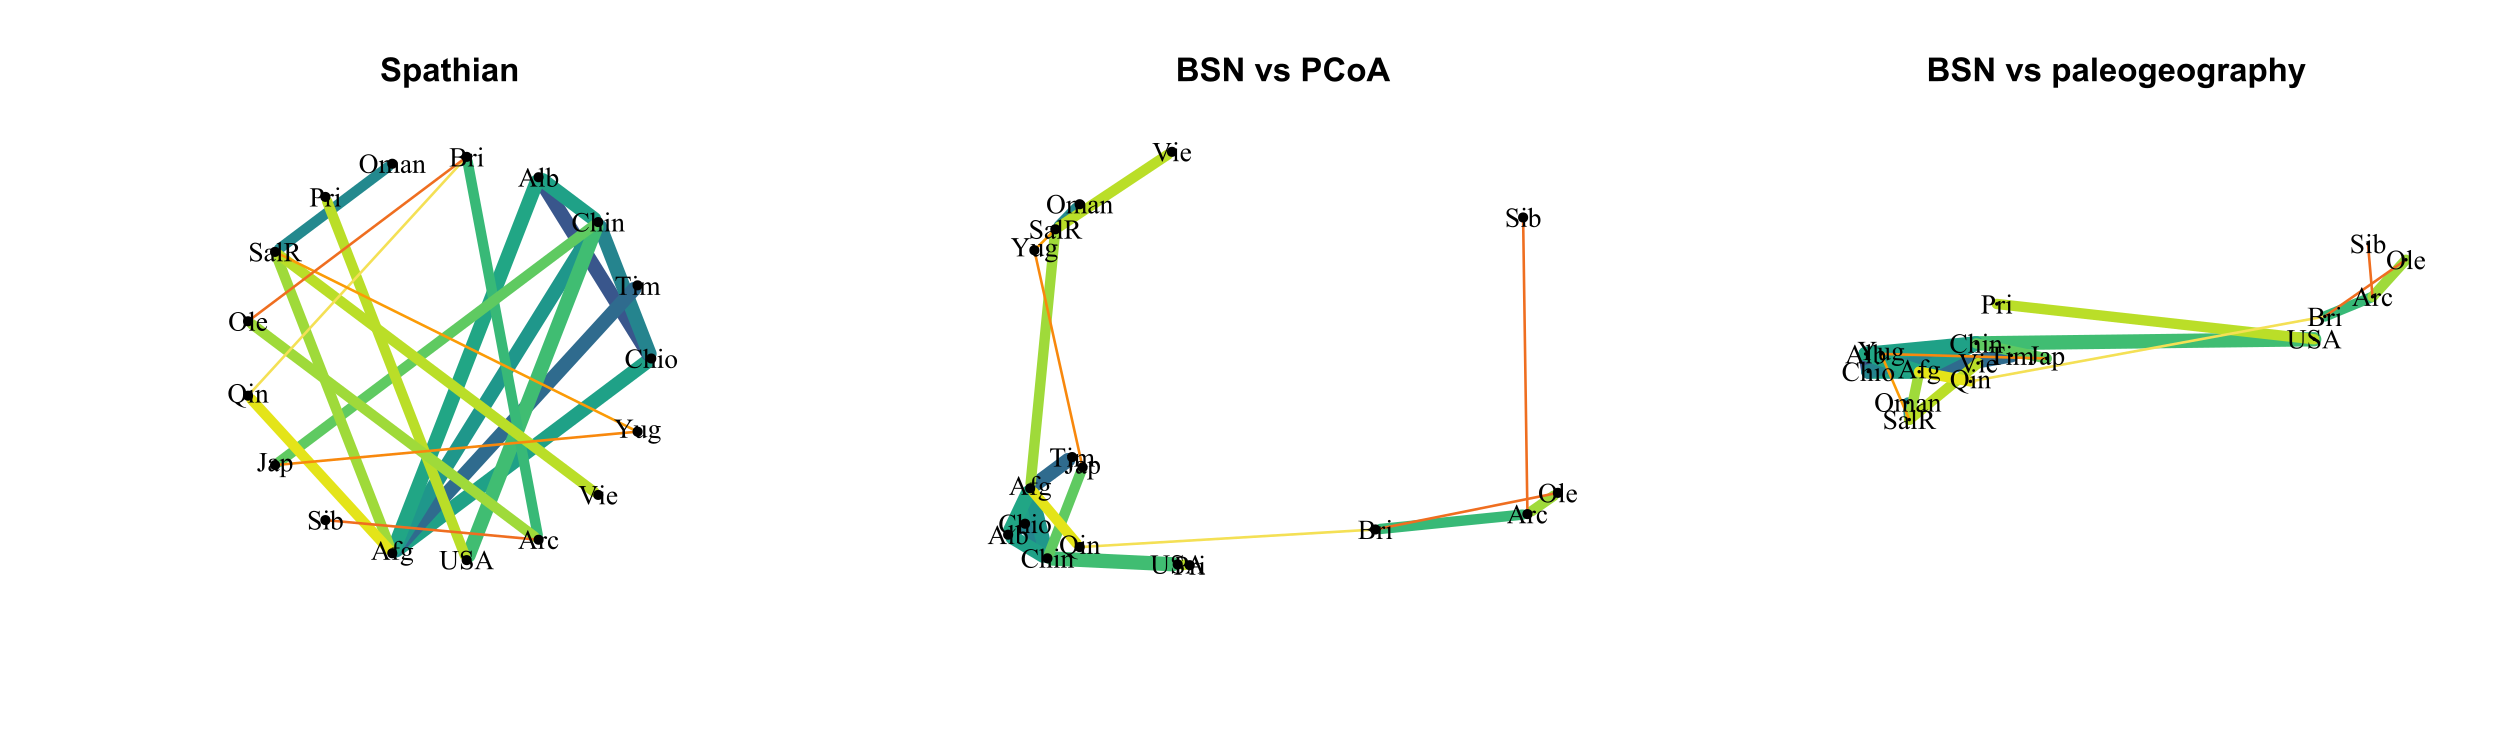 <?xml version="1.0" encoding="UTF-8"?>
<svg xmlns="http://www.w3.org/2000/svg" xmlns:xlink="http://www.w3.org/1999/xlink" width="720" height="216" viewBox="0 0 720 216">
<defs>
<g>
<g id="glyph-0-0">
<path d="M 0.344 -2.215 L 1.68 -2.344 C 1.762 -1.895 1.922 -1.566 2.168 -1.355 C 2.414 -1.145 2.746 -1.039 3.164 -1.039 C 3.605 -1.039 3.941 -1.133 4.164 -1.32 C 4.391 -1.508 4.5 -1.727 4.5 -1.977 C 4.5 -2.137 4.453 -2.273 4.359 -2.387 C 4.266 -2.5 4.102 -2.598 3.867 -2.684 C 3.703 -2.738 3.34 -2.836 2.766 -2.98 C 2.031 -3.16 1.512 -3.387 1.215 -3.652 C 0.797 -4.027 0.59 -4.484 0.59 -5.02 C 0.59 -5.367 0.688 -5.691 0.883 -5.992 C 1.082 -6.297 1.363 -6.523 1.734 -6.684 C 2.102 -6.84 2.551 -6.918 3.07 -6.918 C 3.926 -6.918 4.57 -6.73 5 -6.359 C 5.434 -5.984 5.66 -5.484 5.68 -4.859 L 4.305 -4.797 C 4.246 -5.148 4.121 -5.398 3.93 -5.551 C 3.734 -5.707 3.445 -5.781 3.059 -5.781 C 2.66 -5.781 2.348 -5.699 2.121 -5.535 C 1.977 -5.43 1.902 -5.289 1.902 -5.113 C 1.902 -4.953 1.973 -4.816 2.105 -4.699 C 2.281 -4.555 2.699 -4.402 3.367 -4.246 C 4.039 -4.09 4.531 -3.926 4.852 -3.758 C 5.172 -3.59 5.422 -3.359 5.605 -3.066 C 5.785 -2.773 5.875 -2.41 5.875 -1.98 C 5.875 -1.59 5.766 -1.227 5.551 -0.887 C 5.332 -0.547 5.027 -0.293 4.633 -0.129 C 4.234 0.039 3.742 0.121 3.152 0.121 C 2.289 0.121 1.629 -0.078 1.168 -0.477 C 0.707 -0.875 0.434 -1.453 0.344 -2.215 Z M 0.344 -2.215 "/>
</g>
<g id="glyph-0-1">
<path d="M 0.645 -4.93 L 1.859 -4.93 L 1.859 -4.203 C 2.02 -4.453 2.23 -4.652 2.5 -4.809 C 2.77 -4.961 3.07 -5.039 3.398 -5.039 C 3.969 -5.039 4.453 -4.816 4.855 -4.367 C 5.254 -3.918 5.453 -3.293 5.453 -2.492 C 5.453 -1.668 5.25 -1.031 4.848 -0.574 C 4.445 -0.117 3.961 0.113 3.387 0.113 C 3.117 0.113 2.867 0.059 2.648 -0.051 C 2.426 -0.16 2.195 -0.344 1.949 -0.609 L 1.949 1.875 L 0.645 1.875 L 0.645 -4.93 M 1.934 -2.547 C 1.934 -1.992 2.047 -1.586 2.266 -1.32 C 2.484 -1.055 2.75 -0.922 3.066 -0.922 C 3.371 -0.922 3.621 -1.043 3.824 -1.289 C 4.023 -1.531 4.125 -1.93 4.125 -2.484 C 4.125 -3 4.023 -3.383 3.816 -3.633 C 3.605 -3.883 3.352 -4.008 3.043 -4.008 C 2.727 -4.008 2.461 -3.887 2.25 -3.641 C 2.039 -3.395 1.934 -3.031 1.934 -2.547 Z M 1.934 -2.547 "/>
</g>
<g id="glyph-0-2">
<path d="M 1.656 -3.426 L 0.473 -3.637 C 0.605 -4.113 0.836 -4.469 1.16 -4.695 C 1.484 -4.926 1.969 -5.039 2.609 -5.039 C 3.191 -5.039 3.621 -4.973 3.906 -4.832 C 4.191 -4.695 4.391 -4.52 4.508 -4.309 C 4.625 -4.098 4.684 -3.707 4.684 -3.141 L 4.668 -1.621 C 4.668 -1.188 4.688 -0.867 4.73 -0.66 C 4.773 -0.457 4.852 -0.234 4.965 0 L 3.676 0 C 3.641 -0.086 3.598 -0.215 3.551 -0.387 C 3.527 -0.461 3.512 -0.512 3.504 -0.539 C 3.281 -0.32 3.043 -0.16 2.789 -0.051 C 2.535 0.059 2.266 0.113 1.977 0.113 C 1.469 0.113 1.07 -0.027 0.777 -0.301 C 0.484 -0.578 0.34 -0.926 0.34 -1.348 C 0.34 -1.625 0.406 -1.871 0.539 -2.09 C 0.672 -2.309 0.859 -2.477 1.098 -2.59 C 1.336 -2.707 1.684 -2.809 2.133 -2.895 C 2.746 -3.012 3.168 -3.117 3.402 -3.215 L 3.402 -3.348 C 3.402 -3.598 3.34 -3.773 3.215 -3.883 C 3.094 -3.988 2.859 -4.043 2.516 -4.043 C 2.281 -4.043 2.102 -3.996 1.973 -3.906 C 1.844 -3.812 1.738 -3.652 1.656 -3.426 M 3.402 -2.367 C 3.234 -2.312 2.969 -2.246 2.609 -2.168 C 2.246 -2.09 2.008 -2.016 1.898 -1.941 C 1.727 -1.82 1.645 -1.664 1.645 -1.48 C 1.645 -1.297 1.711 -1.141 1.848 -1.008 C 1.984 -0.875 2.156 -0.809 2.367 -0.809 C 2.602 -0.809 2.824 -0.887 3.039 -1.039 C 3.199 -1.156 3.301 -1.301 3.352 -1.473 C 3.383 -1.582 3.402 -1.793 3.402 -2.105 Z M 3.402 -2.367 "/>
</g>
<g id="glyph-0-3">
<path d="M 2.941 -4.93 L 2.941 -3.891 L 2.051 -3.891 L 2.051 -1.902 C 2.051 -1.5 2.059 -1.266 2.078 -1.199 C 2.094 -1.133 2.133 -1.078 2.191 -1.035 C 2.254 -0.992 2.328 -0.969 2.414 -0.969 C 2.535 -0.969 2.707 -1.012 2.938 -1.094 L 3.051 -0.082 C 2.746 0.047 2.402 0.113 2.02 0.113 C 1.785 0.113 1.57 0.07 1.383 -0.008 C 1.195 -0.086 1.055 -0.188 0.969 -0.312 C 0.879 -0.438 0.816 -0.609 0.785 -0.82 C 0.758 -0.973 0.742 -1.277 0.742 -1.742 L 0.742 -3.891 L 0.145 -3.891 L 0.145 -4.93 L 0.742 -4.93 L 0.742 -5.906 L 2.051 -6.668 L 2.051 -4.93 Z M 2.941 -4.93 "/>
</g>
<g id="glyph-0-4">
<path d="M 1.98 -6.805 L 1.98 -4.301 C 2.402 -4.793 2.906 -5.039 3.488 -5.039 C 3.789 -5.039 4.059 -4.984 4.301 -4.871 C 4.543 -4.762 4.727 -4.617 4.848 -4.445 C 4.969 -4.273 5.055 -4.082 5.098 -3.871 C 5.145 -3.66 5.164 -3.332 5.164 -2.891 L 5.164 0 L 3.859 0 L 3.859 -2.602 C 3.859 -3.121 3.836 -3.449 3.785 -3.586 C 3.738 -3.727 3.648 -3.836 3.523 -3.918 C 3.398 -4 3.242 -4.043 3.055 -4.043 C 2.836 -4.043 2.645 -3.988 2.473 -3.883 C 2.305 -3.777 2.18 -3.621 2.102 -3.41 C 2.02 -3.195 1.98 -2.883 1.98 -2.469 L 1.98 0 L 0.676 0 L 0.676 -6.805 Z M 1.98 -6.805 "/>
</g>
<g id="glyph-0-5">
<path d="M 0.684 -5.598 L 0.684 -6.805 L 1.984 -6.805 L 1.984 -5.598 L 0.684 -5.598 M 0.684 0 L 0.684 -4.93 L 1.984 -4.93 L 1.984 0 Z M 0.684 0 "/>
</g>
<g id="glyph-0-6">
<path d="M 5.164 0 L 3.859 0 L 3.859 -2.516 C 3.859 -3.047 3.832 -3.391 3.777 -3.547 C 3.723 -3.703 3.633 -3.824 3.508 -3.91 C 3.379 -4 3.23 -4.043 3.055 -4.043 C 2.828 -4.043 2.625 -3.98 2.445 -3.855 C 2.266 -3.734 2.145 -3.57 2.078 -3.363 C 2.012 -3.16 1.977 -2.781 1.977 -2.23 L 1.977 0 L 0.672 0 L 0.672 -4.93 L 1.883 -4.93 L 1.883 -4.203 C 2.312 -4.762 2.855 -5.039 3.508 -5.039 C 3.797 -5.039 4.059 -4.988 4.297 -4.883 C 4.535 -4.781 4.715 -4.648 4.836 -4.488 C 4.961 -4.328 5.047 -4.145 5.094 -3.941 C 5.141 -3.734 5.164 -3.441 5.164 -3.062 Z M 5.164 0 "/>
</g>
<g id="glyph-0-7">
<path d="M 0.695 -6.805 L 3.414 -6.805 C 3.953 -6.805 4.355 -6.781 4.621 -6.734 C 4.883 -6.691 5.121 -6.598 5.328 -6.457 C 5.539 -6.312 5.711 -6.125 5.852 -5.887 C 5.992 -5.648 6.062 -5.383 6.062 -5.09 C 6.062 -4.773 5.977 -4.48 5.805 -4.215 C 5.633 -3.949 5.398 -3.75 5.105 -3.613 C 5.52 -3.496 5.84 -3.289 6.062 -2.996 C 6.285 -2.707 6.395 -2.363 6.395 -1.973 C 6.395 -1.664 6.324 -1.363 6.18 -1.07 C 6.035 -0.777 5.84 -0.543 5.59 -0.367 C 5.34 -0.195 5.035 -0.086 4.668 -0.047 C 4.441 -0.023 3.887 -0.008 3.012 0 L 0.695 0 L 0.695 -6.805 M 2.07 -5.672 L 2.07 -4.098 L 2.969 -4.098 C 3.504 -4.098 3.836 -4.105 3.969 -4.121 C 4.203 -4.148 4.387 -4.23 4.523 -4.363 C 4.656 -4.5 4.723 -4.676 4.723 -4.895 C 4.723 -5.105 4.668 -5.277 4.551 -5.41 C 4.434 -5.539 4.262 -5.621 4.031 -5.648 C 3.898 -5.664 3.504 -5.672 2.859 -5.672 L 2.07 -5.672 M 2.07 -2.965 L 2.07 -1.145 L 3.34 -1.145 C 3.836 -1.145 4.148 -1.16 4.285 -1.188 C 4.488 -1.227 4.652 -1.316 4.781 -1.461 C 4.91 -1.602 4.977 -1.797 4.977 -2.039 C 4.977 -2.242 4.926 -2.414 4.828 -2.559 C 4.727 -2.699 4.586 -2.805 4.398 -2.867 C 4.211 -2.934 3.805 -2.965 3.18 -2.965 Z M 2.07 -2.965 "/>
</g>
<g id="glyph-0-8">
<path d="M 0.707 0 L 0.707 -6.805 L 2.043 -6.805 L 4.828 -2.262 L 4.828 -6.805 L 6.102 -6.805 L 6.102 0 L 4.723 0 L 1.98 -4.438 L 1.98 0 Z M 0.707 0 "/>
</g>
<g id="glyph-0-9">
</g>
<g id="glyph-0-10">
<path d="M 2.039 0 L 0.051 -4.93 L 1.422 -4.93 L 2.348 -2.414 L 2.617 -1.574 C 2.688 -1.785 2.734 -1.926 2.75 -1.996 C 2.797 -2.133 2.84 -2.273 2.891 -2.414 L 3.828 -4.93 L 5.168 -4.93 L 3.211 0 Z M 2.039 0 "/>
</g>
<g id="glyph-0-11">
<path d="M 0.223 -1.406 L 1.531 -1.605 C 1.586 -1.352 1.699 -1.16 1.871 -1.027 C 2.039 -0.895 2.277 -0.832 2.586 -0.832 C 2.922 -0.832 3.176 -0.891 3.348 -1.016 C 3.461 -1.102 3.52 -1.219 3.52 -1.363 C 3.52 -1.465 3.488 -1.547 3.426 -1.609 C 3.359 -1.672 3.215 -1.73 2.988 -1.781 C 1.938 -2.016 1.27 -2.227 0.988 -2.418 C 0.598 -2.684 0.402 -3.055 0.402 -3.527 C 0.402 -3.953 0.574 -4.312 0.91 -4.602 C 1.246 -4.895 1.77 -5.039 2.477 -5.039 C 3.152 -5.039 3.652 -4.93 3.98 -4.711 C 4.309 -4.492 4.535 -4.164 4.66 -3.734 L 3.43 -3.508 C 3.375 -3.699 3.277 -3.848 3.129 -3.949 C 2.984 -4.051 2.773 -4.102 2.5 -4.102 C 2.156 -4.102 1.91 -4.055 1.762 -3.957 C 1.664 -3.891 1.613 -3.801 1.613 -3.695 C 1.613 -3.602 1.66 -3.523 1.746 -3.457 C 1.863 -3.371 2.27 -3.25 2.965 -3.09 C 3.656 -2.934 4.141 -2.738 4.418 -2.512 C 4.691 -2.277 4.828 -1.957 4.828 -1.539 C 4.828 -1.09 4.637 -0.699 4.262 -0.375 C 3.883 -0.051 3.324 0.113 2.586 0.113 C 1.914 0.113 1.383 -0.023 0.992 -0.297 C 0.598 -0.57 0.344 -0.938 0.223 -1.406 Z M 0.223 -1.406 "/>
</g>
<g id="glyph-0-12">
<path d="M 0.691 0 L 0.691 -6.805 L 2.895 -6.805 C 3.73 -6.805 4.277 -6.77 4.527 -6.699 C 4.918 -6.598 5.246 -6.379 5.508 -6.035 C 5.77 -5.691 5.902 -5.25 5.902 -4.711 C 5.902 -4.293 5.828 -3.941 5.676 -3.656 C 5.523 -3.371 5.332 -3.148 5.098 -2.984 C 4.863 -2.824 4.625 -2.715 4.387 -2.664 C 4.059 -2.598 3.582 -2.566 2.961 -2.566 L 2.066 -2.566 L 2.066 0 L 0.691 0 M 2.066 -5.652 L 2.066 -3.723 L 2.816 -3.723 C 3.359 -3.723 3.719 -3.758 3.902 -3.828 C 4.086 -3.898 4.227 -4.012 4.332 -4.164 C 4.438 -4.312 4.488 -4.492 4.488 -4.691 C 4.488 -4.938 4.414 -5.145 4.27 -5.305 C 4.125 -5.465 3.941 -5.566 3.719 -5.605 C 3.555 -5.637 3.223 -5.652 2.73 -5.652 Z M 2.066 -5.652 "/>
</g>
<g id="glyph-0-13">
<path d="M 5.043 -2.5 L 6.375 -2.078 C 6.172 -1.336 5.832 -0.785 5.359 -0.426 C 4.883 -0.062 4.281 0.117 3.551 0.117 C 2.648 0.117 1.902 -0.191 1.324 -0.809 C 0.742 -1.426 0.449 -2.27 0.449 -3.34 C 0.449 -4.473 0.742 -5.352 1.328 -5.98 C 1.91 -6.605 2.68 -6.918 3.633 -6.918 C 4.465 -6.918 5.141 -6.672 5.66 -6.18 C 5.973 -5.891 6.203 -5.473 6.359 -4.93 L 4.996 -4.602 C 4.918 -4.957 4.75 -5.234 4.496 -5.438 C 4.238 -5.645 3.93 -5.746 3.562 -5.746 C 3.059 -5.746 2.652 -5.562 2.336 -5.203 C 2.023 -4.84 1.867 -4.254 1.867 -3.441 C 1.867 -2.582 2.02 -1.973 2.328 -1.605 C 2.641 -1.242 3.043 -1.059 3.535 -1.059 C 3.902 -1.059 4.215 -1.176 4.477 -1.406 C 4.742 -1.637 4.93 -2.004 5.043 -2.5 Z M 5.043 -2.5 "/>
</g>
<g id="glyph-0-14">
<path d="M 0.379 -2.535 C 0.379 -2.969 0.488 -3.387 0.699 -3.793 C 0.914 -4.195 1.215 -4.508 1.609 -4.719 C 2 -4.934 2.438 -5.039 2.918 -5.039 C 3.664 -5.039 4.277 -4.797 4.754 -4.312 C 5.227 -3.828 5.465 -3.219 5.465 -2.477 C 5.465 -1.734 5.227 -1.113 4.746 -0.625 C 4.266 -0.133 3.66 0.113 2.93 0.113 C 2.477 0.113 2.047 0.008 1.637 -0.195 C 1.227 -0.398 0.914 -0.699 0.699 -1.094 C 0.488 -1.488 0.379 -1.969 0.379 -2.535 M 1.719 -2.465 C 1.719 -1.977 1.832 -1.602 2.066 -1.34 C 2.297 -1.082 2.582 -0.953 2.922 -0.953 C 3.266 -0.953 3.551 -1.082 3.781 -1.34 C 4.012 -1.602 4.125 -1.977 4.125 -2.473 C 4.125 -2.957 4.012 -3.328 3.781 -3.586 C 3.551 -3.848 3.266 -3.977 2.922 -3.977 C 2.582 -3.977 2.297 -3.848 2.066 -3.586 C 1.832 -3.328 1.719 -2.953 1.719 -2.465 Z M 1.719 -2.465 "/>
</g>
<g id="glyph-0-15">
<path d="M 6.828 0 L 5.332 0 L 4.738 -1.547 L 2.02 -1.547 L 1.457 0 L 0 0 L 2.648 -6.805 L 4.102 -6.805 L 6.828 0 M 4.297 -2.691 L 3.359 -5.215 L 2.441 -2.691 Z M 4.297 -2.691 "/>
</g>
<g id="glyph-0-16">
<path d="M 0.684 0 L 0.684 -6.805 L 1.984 -6.805 L 1.984 0 Z M 0.684 0 "/>
</g>
<g id="glyph-0-17">
<path d="M 3.535 -1.57 L 4.836 -1.352 C 4.668 -0.875 4.406 -0.512 4.043 -0.262 C 3.684 -0.012 3.234 0.113 2.691 0.113 C 1.836 0.113 1.199 -0.168 0.789 -0.73 C 0.465 -1.176 0.301 -1.742 0.301 -2.426 C 0.301 -3.242 0.516 -3.883 0.941 -4.348 C 1.367 -4.809 1.91 -5.039 2.562 -5.039 C 3.293 -5.039 3.875 -4.797 4.297 -4.312 C 4.723 -3.828 4.922 -3.086 4.906 -2.09 L 1.637 -2.09 C 1.648 -1.703 1.754 -1.402 1.953 -1.188 C 2.156 -0.969 2.406 -0.863 2.707 -0.863 C 2.91 -0.863 3.082 -0.918 3.219 -1.031 C 3.359 -1.141 3.465 -1.32 3.535 -1.57 M 3.609 -2.887 C 3.602 -3.266 3.504 -3.551 3.316 -3.746 C 3.133 -3.945 2.906 -4.043 2.641 -4.043 C 2.355 -4.043 2.121 -3.938 1.934 -3.73 C 1.75 -3.523 1.66 -3.242 1.66 -2.887 Z M 3.609 -2.887 "/>
</g>
<g id="glyph-0-18">
<path d="M 0.562 0.324 L 2.051 0.504 C 2.074 0.68 2.133 0.797 2.223 0.863 C 2.348 0.957 2.543 1.004 2.809 1.004 C 3.148 1.004 3.402 0.953 3.574 0.848 C 3.688 0.781 3.773 0.672 3.832 0.52 C 3.875 0.41 3.895 0.211 3.895 -0.078 L 3.895 -0.797 C 3.504 -0.266 3.012 0 2.418 0 C 1.754 0 1.23 -0.281 0.844 -0.84 C 0.543 -1.281 0.391 -1.832 0.391 -2.492 C 0.391 -3.316 0.59 -3.949 0.984 -4.387 C 1.383 -4.82 1.879 -5.039 2.469 -5.039 C 3.078 -5.039 3.582 -4.773 3.977 -4.238 L 3.977 -4.93 L 5.199 -4.93 L 5.199 -0.504 C 5.199 0.074 5.148 0.512 5.055 0.797 C 4.957 1.086 4.824 1.312 4.648 1.477 C 4.477 1.641 4.246 1.77 3.957 1.859 C 3.668 1.953 3.301 2 2.859 2 C 2.023 2 1.43 1.855 1.082 1.57 C 0.73 1.285 0.559 0.922 0.559 0.484 C 0.559 0.438 0.559 0.387 0.562 0.324 M 1.727 -2.566 C 1.727 -2.043 1.828 -1.66 2.031 -1.418 C 2.234 -1.176 2.484 -1.055 2.781 -1.055 C 3.098 -1.055 3.367 -1.18 3.586 -1.426 C 3.809 -1.676 3.918 -2.047 3.918 -2.535 C 3.918 -3.043 3.812 -3.422 3.602 -3.672 C 3.391 -3.918 3.125 -4.043 2.805 -4.043 C 2.492 -4.043 2.234 -3.922 2.031 -3.676 C 1.828 -3.434 1.727 -3.062 1.727 -2.566 Z M 1.727 -2.566 "/>
</g>
<g id="glyph-0-19">
<path d="M 1.93 0 L 0.625 0 L 0.625 -4.93 L 1.836 -4.93 L 1.836 -4.227 C 2.047 -4.559 2.23 -4.777 2.398 -4.883 C 2.562 -4.988 2.75 -5.039 2.961 -5.039 C 3.258 -5.039 3.543 -4.957 3.82 -4.793 L 3.414 -3.656 C 3.195 -3.801 2.992 -3.871 2.805 -3.871 C 2.621 -3.871 2.465 -3.82 2.34 -3.719 C 2.211 -3.617 2.113 -3.438 2.039 -3.176 C 1.969 -2.91 1.93 -2.359 1.93 -1.523 Z M 1.93 0 "/>
</g>
<g id="glyph-0-20">
<path d="M 0.066 -4.93 L 1.453 -4.93 L 2.633 -1.43 L 3.781 -4.93 L 5.133 -4.93 L 3.391 -0.188 L 3.082 0.672 C 2.969 0.961 2.859 1.18 2.754 1.332 C 2.652 1.484 2.531 1.605 2.398 1.699 C 2.262 1.797 2.098 1.867 1.898 1.922 C 1.703 1.973 1.48 2 1.234 2 C 0.984 2 0.738 1.973 0.496 1.922 L 0.379 0.898 C 0.586 0.941 0.77 0.961 0.934 0.961 C 1.234 0.961 1.461 0.871 1.605 0.695 C 1.75 0.516 1.863 0.289 1.941 0.016 Z M 0.066 -4.93 "/>
</g>
<g id="glyph-1-0">
<path d="M 4.77 -5.363 L 4.887 -3.582 L 4.77 -3.582 C 4.609 -4.113 4.379 -4.5 4.082 -4.734 C 3.789 -4.969 3.43 -5.086 3.016 -5.086 C 2.668 -5.086 2.355 -4.996 2.074 -4.82 C 1.793 -4.645 1.57 -4.363 1.41 -3.977 C 1.25 -3.59 1.168 -3.109 1.168 -2.531 C 1.168 -2.059 1.242 -1.648 1.395 -1.301 C 1.547 -0.953 1.777 -0.684 2.082 -0.5 C 2.387 -0.312 2.738 -0.219 3.129 -0.219 C 3.469 -0.219 3.77 -0.293 4.031 -0.438 C 4.289 -0.586 4.574 -0.875 4.887 -1.309 L 5.008 -1.23 C 4.746 -0.762 4.438 -0.422 4.086 -0.203 C 3.738 0.012 3.32 0.121 2.84 0.121 C 1.969 0.121 1.297 -0.203 0.82 -0.848 C 0.465 -1.328 0.285 -1.891 0.285 -2.539 C 0.285 -3.062 0.402 -3.543 0.637 -3.984 C 0.871 -4.422 1.195 -4.762 1.605 -5.004 C 2.02 -5.242 2.469 -5.363 2.953 -5.363 C 3.332 -5.363 3.707 -5.27 4.074 -5.086 C 4.184 -5.027 4.262 -5 4.309 -5 C 4.379 -5 4.438 -5.023 4.488 -5.074 C 4.559 -5.145 4.605 -5.238 4.633 -5.363 Z M 4.77 -5.363 "/>
</g>
<g id="glyph-1-1">
<path d="M 1.289 -5.5 L 1.289 -2.906 C 1.574 -3.223 1.801 -3.426 1.969 -3.512 C 2.137 -3.602 2.305 -3.648 2.473 -3.648 C 2.672 -3.648 2.844 -3.59 2.988 -3.48 C 3.133 -3.371 3.242 -3.195 3.309 -2.957 C 3.359 -2.793 3.383 -2.492 3.383 -2.055 L 3.383 -0.801 C 3.383 -0.578 3.402 -0.422 3.438 -0.34 C 3.465 -0.277 3.508 -0.23 3.57 -0.195 C 3.633 -0.156 3.746 -0.141 3.91 -0.141 L 3.91 0 L 2.168 0 L 2.168 -0.141 L 2.25 -0.141 C 2.414 -0.141 2.531 -0.164 2.594 -0.215 C 2.66 -0.266 2.703 -0.34 2.73 -0.438 C 2.738 -0.477 2.742 -0.598 2.742 -0.801 L 2.742 -2.055 C 2.742 -2.441 2.723 -2.695 2.684 -2.816 C 2.641 -2.938 2.578 -3.027 2.492 -3.09 C 2.402 -3.148 2.297 -3.18 2.172 -3.18 C 2.047 -3.18 1.914 -3.145 1.777 -3.078 C 1.641 -3.012 1.48 -2.875 1.289 -2.672 L 1.289 -0.801 C 1.289 -0.559 1.301 -0.406 1.328 -0.348 C 1.355 -0.289 1.406 -0.238 1.48 -0.199 C 1.551 -0.16 1.68 -0.141 1.859 -0.141 L 1.859 0 L 0.105 0 L 0.105 -0.141 C 0.262 -0.141 0.387 -0.164 0.477 -0.211 C 0.527 -0.238 0.57 -0.289 0.598 -0.359 C 0.629 -0.434 0.645 -0.578 0.645 -0.801 L 0.645 -4.008 C 0.645 -4.41 0.637 -4.66 0.617 -4.754 C 0.598 -4.844 0.566 -4.91 0.527 -4.941 C 0.488 -4.977 0.434 -4.992 0.367 -4.992 C 0.312 -4.992 0.227 -4.973 0.105 -4.93 L 0.051 -5.066 L 1.109 -5.5 Z M 1.289 -5.5 "/>
</g>
<g id="glyph-1-2">
<path d="M 1.148 -5.5 C 1.258 -5.5 1.348 -5.461 1.426 -5.387 C 1.5 -5.309 1.539 -5.219 1.539 -5.109 C 1.539 -5 1.5 -4.906 1.426 -4.832 C 1.348 -4.754 1.258 -4.715 1.148 -4.715 C 1.039 -4.715 0.949 -4.754 0.871 -4.832 C 0.793 -4.906 0.754 -5 0.754 -5.109 C 0.754 -5.219 0.793 -5.309 0.867 -5.387 C 0.945 -5.461 1.039 -5.5 1.148 -5.5 M 1.469 -3.648 L 1.469 -0.801 C 1.469 -0.578 1.484 -0.43 1.52 -0.359 C 1.551 -0.285 1.598 -0.23 1.66 -0.195 C 1.723 -0.156 1.84 -0.141 2.008 -0.141 L 2.008 0 L 0.285 0 L 0.285 -0.141 C 0.457 -0.141 0.574 -0.156 0.633 -0.191 C 0.695 -0.223 0.742 -0.277 0.773 -0.355 C 0.809 -0.434 0.828 -0.582 0.828 -0.801 L 0.828 -2.164 C 0.828 -2.551 0.816 -2.797 0.793 -2.91 C 0.773 -2.996 0.746 -3.051 0.707 -3.086 C 0.668 -3.117 0.617 -3.133 0.551 -3.133 C 0.477 -3.133 0.391 -3.113 0.285 -3.074 L 0.23 -3.215 L 1.301 -3.648 Z M 1.469 -3.648 "/>
</g>
<g id="glyph-1-3">
<path d="M 1.98 -3.648 C 2.516 -3.648 2.945 -3.441 3.273 -3.035 C 3.547 -2.688 3.684 -2.289 3.684 -1.836 C 3.684 -1.52 3.609 -1.199 3.457 -0.875 C 3.305 -0.551 3.094 -0.305 2.828 -0.141 C 2.562 0.027 2.266 0.109 1.938 0.109 C 1.402 0.109 0.98 -0.105 0.664 -0.531 C 0.398 -0.887 0.266 -1.289 0.266 -1.738 C 0.266 -2.062 0.348 -2.383 0.508 -2.707 C 0.668 -3.027 0.883 -3.262 1.145 -3.418 C 1.406 -3.57 1.688 -3.648 1.98 -3.648 M 1.859 -3.395 C 1.723 -3.395 1.586 -3.355 1.449 -3.273 C 1.309 -3.191 1.199 -3.051 1.113 -2.848 C 1.027 -2.641 0.984 -2.383 0.984 -2.062 C 0.984 -1.547 1.09 -1.102 1.293 -0.727 C 1.5 -0.352 1.77 -0.168 2.105 -0.168 C 2.355 -0.168 2.559 -0.27 2.723 -0.477 C 2.887 -0.684 2.965 -1.035 2.965 -1.539 C 2.965 -2.168 2.832 -2.664 2.559 -3.023 C 2.379 -3.273 2.145 -3.395 1.859 -3.395 Z M 1.859 -3.395 "/>
</g>
<g id="glyph-1-4">
<path d="M 4.582 -5.242 L 4.641 -4.016 L 4.492 -4.016 C 4.465 -4.23 4.426 -4.387 4.379 -4.477 C 4.297 -4.629 4.191 -4.738 4.059 -4.809 C 3.926 -4.879 3.75 -4.914 3.535 -4.914 L 2.797 -4.914 L 2.797 -0.91 C 2.797 -0.586 2.832 -0.387 2.898 -0.305 C 3 -0.195 3.148 -0.145 3.352 -0.145 L 3.535 -0.145 L 3.535 0 L 1.312 0 L 1.312 -0.145 L 1.496 -0.145 C 1.719 -0.145 1.875 -0.211 1.969 -0.344 C 2.023 -0.426 2.055 -0.613 2.055 -0.91 L 2.055 -4.914 L 1.422 -4.914 C 1.18 -4.914 1.004 -4.898 0.902 -4.859 C 0.766 -4.812 0.652 -4.719 0.559 -4.578 C 0.461 -4.441 0.406 -4.25 0.387 -4.016 L 0.238 -4.016 L 0.301 -5.242 Z M 4.582 -5.242 "/>
</g>
<g id="glyph-1-5">
<path d="M 1.301 -2.895 C 1.559 -3.152 1.711 -3.297 1.754 -3.336 C 1.871 -3.434 1.996 -3.512 2.129 -3.566 C 2.266 -3.621 2.398 -3.648 2.527 -3.648 C 2.75 -3.648 2.941 -3.582 3.102 -3.453 C 3.262 -3.324 3.367 -3.137 3.422 -2.895 C 3.688 -3.203 3.914 -3.406 4.094 -3.5 C 4.277 -3.598 4.465 -3.648 4.66 -3.648 C 4.848 -3.648 5.016 -3.598 5.16 -3.5 C 5.305 -3.406 5.422 -3.246 5.508 -3.027 C 5.562 -2.879 5.594 -2.645 5.594 -2.324 L 5.594 -0.801 C 5.594 -0.578 5.609 -0.426 5.641 -0.344 C 5.668 -0.289 5.715 -0.238 5.785 -0.199 C 5.855 -0.16 5.969 -0.141 6.125 -0.141 L 6.125 0 L 4.379 0 L 4.379 -0.141 L 4.449 -0.141 C 4.602 -0.141 4.723 -0.168 4.809 -0.227 C 4.867 -0.27 4.91 -0.336 4.934 -0.426 C 4.945 -0.469 4.949 -0.594 4.949 -0.801 L 4.949 -2.324 C 4.949 -2.613 4.914 -2.816 4.844 -2.934 C 4.746 -3.102 4.582 -3.184 4.363 -3.184 C 4.227 -3.184 4.09 -3.148 3.949 -3.082 C 3.812 -3.012 3.645 -2.887 3.449 -2.699 L 3.441 -2.656 L 3.449 -2.492 L 3.449 -0.801 C 3.449 -0.559 3.465 -0.406 3.488 -0.348 C 3.516 -0.289 3.566 -0.238 3.645 -0.199 C 3.719 -0.16 3.844 -0.141 4.027 -0.141 L 4.027 0 L 2.234 0 L 2.234 -0.141 C 2.43 -0.141 2.566 -0.164 2.641 -0.207 C 2.711 -0.254 2.766 -0.324 2.793 -0.418 C 2.805 -0.461 2.812 -0.59 2.812 -0.801 L 2.812 -2.324 C 2.812 -2.613 2.77 -2.82 2.684 -2.945 C 2.57 -3.113 2.41 -3.195 2.207 -3.195 C 2.07 -3.195 1.93 -3.156 1.793 -3.082 C 1.582 -2.969 1.414 -2.84 1.301 -2.699 L 1.301 -0.801 C 1.301 -0.57 1.316 -0.418 1.348 -0.348 C 1.379 -0.277 1.426 -0.227 1.492 -0.191 C 1.555 -0.156 1.684 -0.141 1.875 -0.141 L 1.875 0 L 0.125 0 L 0.125 -0.141 C 0.285 -0.141 0.398 -0.156 0.465 -0.191 C 0.527 -0.227 0.578 -0.281 0.609 -0.359 C 0.645 -0.434 0.66 -0.582 0.66 -0.801 L 0.66 -2.152 C 0.66 -2.543 0.648 -2.793 0.625 -2.906 C 0.609 -2.992 0.578 -3.051 0.543 -3.086 C 0.504 -3.117 0.449 -3.133 0.383 -3.133 C 0.312 -3.133 0.223 -3.113 0.125 -3.074 L 0.066 -3.215 L 1.133 -3.648 L 1.301 -3.648 Z M 1.301 -2.895 "/>
</g>
<g id="glyph-1-6">
<path d="M 1.281 -2.898 C 1.695 -3.398 2.09 -3.648 2.469 -3.648 C 2.66 -3.648 2.828 -3.598 2.965 -3.5 C 3.105 -3.406 3.215 -3.246 3.297 -3.023 C 3.355 -2.871 3.383 -2.633 3.383 -2.312 L 3.383 -0.801 C 3.383 -0.578 3.402 -0.426 3.438 -0.344 C 3.465 -0.281 3.512 -0.23 3.574 -0.195 C 3.637 -0.156 3.754 -0.141 3.926 -0.141 L 3.926 0 L 2.172 0 L 2.172 -0.141 L 2.246 -0.141 C 2.41 -0.141 2.527 -0.164 2.594 -0.215 C 2.66 -0.266 2.703 -0.34 2.73 -0.438 C 2.742 -0.477 2.746 -0.598 2.746 -0.801 L 2.746 -2.25 C 2.746 -2.574 2.703 -2.809 2.621 -2.953 C 2.535 -3.098 2.395 -3.172 2.195 -3.172 C 1.891 -3.172 1.586 -3.004 1.281 -2.668 L 1.281 -0.801 C 1.281 -0.562 1.293 -0.414 1.324 -0.355 C 1.359 -0.281 1.41 -0.227 1.473 -0.191 C 1.535 -0.156 1.664 -0.141 1.855 -0.141 L 1.855 0 L 0.105 0 L 0.105 -0.141 L 0.184 -0.141 C 0.363 -0.141 0.484 -0.184 0.547 -0.277 C 0.609 -0.367 0.641 -0.543 0.641 -0.801 L 0.641 -2.117 C 0.641 -2.539 0.633 -2.801 0.613 -2.895 C 0.594 -2.984 0.562 -3.047 0.523 -3.082 C 0.484 -3.117 0.43 -3.133 0.363 -3.133 C 0.293 -3.133 0.203 -3.113 0.105 -3.074 L 0.047 -3.215 L 1.113 -3.648 L 1.281 -3.648 Z M 1.281 -2.898 "/>
</g>
<g id="glyph-1-7">
<path d="M 3.625 -1.754 L 1.594 -1.754 L 1.238 -0.93 C 1.148 -0.723 1.105 -0.574 1.105 -0.473 C 1.105 -0.391 1.145 -0.32 1.219 -0.262 C 1.297 -0.199 1.461 -0.16 1.715 -0.145 L 1.715 0 L 0.062 0 L 0.062 -0.145 C 0.281 -0.184 0.422 -0.23 0.488 -0.293 C 0.617 -0.418 0.766 -0.668 0.926 -1.047 L 2.77 -5.363 L 2.902 -5.363 L 4.73 -1 C 4.875 -0.652 5.012 -0.422 5.129 -0.32 C 5.25 -0.215 5.418 -0.156 5.629 -0.145 L 5.629 0 L 3.562 0 L 3.562 -0.145 C 3.77 -0.152 3.91 -0.188 3.984 -0.246 C 4.059 -0.309 4.094 -0.379 4.094 -0.465 C 4.094 -0.578 4.043 -0.758 3.941 -1 L 3.625 -1.754 M 3.516 -2.043 L 2.625 -4.16 L 1.715 -2.043 Z M 3.516 -2.043 "/>
</g>
<g id="glyph-1-8">
<path d="M 1.465 -5.5 L 1.465 -0.801 C 1.465 -0.578 1.48 -0.434 1.516 -0.359 C 1.547 -0.289 1.598 -0.234 1.664 -0.195 C 1.73 -0.156 1.855 -0.141 2.039 -0.141 L 2.039 0 L 0.301 0 L 0.301 -0.141 C 0.465 -0.141 0.574 -0.156 0.633 -0.191 C 0.695 -0.223 0.738 -0.277 0.773 -0.355 C 0.809 -0.434 0.824 -0.582 0.824 -0.801 L 0.824 -4.02 C 0.824 -4.418 0.816 -4.664 0.797 -4.754 C 0.777 -4.848 0.75 -4.91 0.711 -4.941 C 0.668 -4.977 0.617 -4.992 0.559 -4.992 C 0.488 -4.992 0.406 -4.973 0.301 -4.93 L 0.234 -5.066 L 1.293 -5.5 Z M 1.465 -5.5 "/>
</g>
<g id="glyph-1-9">
<path d="M 1.219 -2.93 C 1.562 -3.41 1.93 -3.648 2.328 -3.648 C 2.691 -3.648 3.008 -3.492 3.281 -3.18 C 3.551 -2.871 3.684 -2.445 3.684 -1.906 C 3.684 -1.277 3.477 -0.77 3.059 -0.387 C 2.699 -0.059 2.301 0.109 1.859 0.109 C 1.652 0.109 1.445 0.07 1.23 -0.004 C 1.02 -0.078 0.801 -0.191 0.578 -0.34 L 0.578 -4.012 C 0.578 -4.414 0.57 -4.66 0.551 -4.754 C 0.531 -4.844 0.5 -4.91 0.461 -4.941 C 0.418 -4.977 0.367 -4.992 0.305 -4.992 C 0.234 -4.992 0.145 -4.973 0.035 -4.93 L -0.02 -5.066 L 1.043 -5.5 L 1.219 -5.5 L 1.219 -2.93 M 1.219 -2.684 L 1.219 -0.566 C 1.352 -0.438 1.484 -0.34 1.625 -0.273 C 1.766 -0.207 1.91 -0.176 2.059 -0.176 C 2.293 -0.176 2.512 -0.305 2.711 -0.562 C 2.914 -0.82 3.016 -1.195 3.016 -1.688 C 3.016 -2.141 2.914 -2.488 2.711 -2.73 C 2.512 -2.977 2.281 -3.098 2.023 -3.098 C 1.887 -3.098 1.75 -3.062 1.613 -2.992 C 1.508 -2.941 1.379 -2.84 1.219 -2.684 Z M 1.219 -2.684 "/>
</g>
<g id="glyph-1-10">
<path d="M 3.66 -2.676 C 4.023 -2.598 4.293 -2.477 4.473 -2.305 C 4.723 -2.066 4.848 -1.777 4.848 -1.434 C 4.848 -1.176 4.766 -0.926 4.602 -0.688 C 4.438 -0.449 4.211 -0.273 3.922 -0.164 C 3.637 -0.055 3.195 0 2.605 0 L 0.133 0 L 0.133 -0.145 L 0.328 -0.145 C 0.547 -0.145 0.707 -0.211 0.801 -0.352 C 0.859 -0.441 0.891 -0.633 0.891 -0.93 L 0.891 -4.316 C 0.891 -4.641 0.852 -4.844 0.777 -4.93 C 0.676 -5.043 0.527 -5.102 0.328 -5.102 L 0.133 -5.102 L 0.133 -5.242 L 2.398 -5.242 C 2.82 -5.242 3.16 -5.215 3.414 -5.152 C 3.801 -5.059 4.098 -4.895 4.301 -4.656 C 4.504 -4.422 4.605 -4.152 4.605 -3.844 C 4.605 -3.582 4.527 -3.348 4.367 -3.137 C 4.207 -2.93 3.969 -2.777 3.66 -2.676 M 1.633 -2.887 C 1.727 -2.867 1.836 -2.852 1.957 -2.844 C 2.082 -2.836 2.215 -2.832 2.363 -2.832 C 2.738 -2.832 3.023 -2.871 3.211 -2.953 C 3.402 -3.035 3.547 -3.156 3.648 -3.324 C 3.746 -3.492 3.797 -3.676 3.797 -3.875 C 3.797 -4.184 3.672 -4.445 3.422 -4.66 C 3.172 -4.875 2.809 -4.984 2.328 -4.984 C 2.07 -4.984 1.84 -4.957 1.633 -4.898 L 1.633 -2.887 M 1.633 -0.379 C 1.93 -0.309 2.227 -0.273 2.516 -0.273 C 2.984 -0.273 3.34 -0.379 3.586 -0.59 C 3.828 -0.801 3.953 -1.059 3.953 -1.367 C 3.953 -1.574 3.898 -1.77 3.785 -1.957 C 3.676 -2.145 3.496 -2.293 3.246 -2.402 C 2.996 -2.512 2.684 -2.562 2.316 -2.562 C 2.156 -2.562 2.02 -2.562 1.906 -2.555 C 1.793 -2.551 1.703 -2.543 1.633 -2.527 Z M 1.633 -0.379 "/>
</g>
<g id="glyph-1-11">
<path d="M 1.285 -3.648 L 1.285 -2.852 C 1.582 -3.383 1.883 -3.648 2.195 -3.648 C 2.34 -3.648 2.457 -3.605 2.547 -3.516 C 2.641 -3.43 2.688 -3.332 2.688 -3.219 C 2.688 -3.117 2.652 -3.031 2.586 -2.961 C 2.52 -2.895 2.441 -2.859 2.348 -2.859 C 2.258 -2.859 2.156 -2.902 2.043 -2.992 C 1.934 -3.082 1.848 -3.125 1.793 -3.125 C 1.746 -3.125 1.699 -3.098 1.645 -3.047 C 1.527 -2.941 1.406 -2.77 1.285 -2.523 L 1.285 -0.828 C 1.285 -0.633 1.309 -0.484 1.355 -0.383 C 1.391 -0.312 1.449 -0.254 1.535 -0.207 C 1.621 -0.164 1.742 -0.141 1.902 -0.141 L 1.902 0 L 0.09 0 L 0.09 -0.141 C 0.27 -0.141 0.402 -0.168 0.492 -0.223 C 0.555 -0.266 0.602 -0.332 0.625 -0.422 C 0.641 -0.465 0.645 -0.59 0.645 -0.797 L 0.645 -2.168 C 0.645 -2.582 0.637 -2.828 0.621 -2.906 C 0.605 -2.984 0.574 -3.043 0.527 -3.078 C 0.484 -3.113 0.426 -3.133 0.359 -3.133 C 0.281 -3.133 0.191 -3.113 0.09 -3.074 L 0.051 -3.215 L 1.121 -3.648 Z M 1.285 -3.648 "/>
</g>
<g id="glyph-1-12">
<path d="M 2.898 -5.363 C 3.578 -5.363 4.168 -5.105 4.664 -4.59 C 5.164 -4.07 5.414 -3.426 5.414 -2.652 C 5.414 -1.855 5.164 -1.195 4.66 -0.668 C 4.156 -0.145 3.547 0.121 2.836 0.121 C 2.113 0.121 1.508 -0.137 1.016 -0.648 C 0.523 -1.164 0.277 -1.828 0.277 -2.641 C 0.277 -3.473 0.562 -4.152 1.129 -4.68 C 1.621 -5.137 2.211 -5.363 2.898 -5.363 M 2.824 -5.082 C 2.355 -5.082 1.977 -4.906 1.695 -4.559 C 1.34 -4.125 1.164 -3.492 1.164 -2.656 C 1.164 -1.801 1.348 -1.141 1.715 -0.68 C 1.996 -0.328 2.367 -0.156 2.828 -0.156 C 3.32 -0.156 3.727 -0.348 4.047 -0.73 C 4.367 -1.113 4.527 -1.723 4.527 -2.547 C 4.527 -3.445 4.352 -4.113 4 -4.555 C 3.715 -4.906 3.324 -5.082 2.824 -5.082 Z M 2.824 -5.082 "/>
</g>
<g id="glyph-1-13">
<path d="M 2.254 -0.512 C 1.891 -0.23 1.664 -0.066 1.57 -0.023 C 1.43 0.043 1.281 0.074 1.125 0.074 C 0.879 0.074 0.68 -0.012 0.52 -0.18 C 0.363 -0.344 0.281 -0.566 0.281 -0.84 C 0.281 -1.012 0.32 -1.16 0.398 -1.289 C 0.504 -1.465 0.688 -1.629 0.949 -1.781 C 1.211 -1.938 1.645 -2.125 2.254 -2.348 L 2.254 -2.488 C 2.254 -2.84 2.199 -3.082 2.086 -3.215 C 1.973 -3.344 1.812 -3.41 1.598 -3.41 C 1.434 -3.41 1.305 -3.367 1.211 -3.281 C 1.113 -3.191 1.062 -3.09 1.062 -2.977 L 1.07 -2.754 C 1.07 -2.637 1.039 -2.543 0.98 -2.48 C 0.918 -2.414 0.84 -2.383 0.742 -2.383 C 0.648 -2.383 0.57 -2.414 0.508 -2.484 C 0.449 -2.551 0.418 -2.641 0.418 -2.758 C 0.418 -2.98 0.531 -3.184 0.758 -3.367 C 0.984 -3.555 1.305 -3.648 1.715 -3.648 C 2.027 -3.648 2.285 -3.594 2.488 -3.488 C 2.641 -3.41 2.75 -3.285 2.824 -3.113 C 2.871 -3.004 2.895 -2.773 2.895 -2.434 L 2.895 -1.23 C 2.895 -0.891 2.898 -0.684 2.91 -0.609 C 2.926 -0.531 2.945 -0.48 2.977 -0.457 C 3.004 -0.43 3.039 -0.418 3.078 -0.418 C 3.121 -0.418 3.156 -0.426 3.188 -0.445 C 3.242 -0.477 3.344 -0.574 3.5 -0.727 L 3.5 -0.512 C 3.211 -0.125 2.934 0.07 2.672 0.07 C 2.547 0.07 2.445 0.027 2.371 -0.062 C 2.297 -0.148 2.258 -0.301 2.254 -0.512 M 2.254 -0.762 L 2.254 -2.113 C 1.867 -1.957 1.613 -1.848 1.5 -1.781 C 1.297 -1.668 1.152 -1.551 1.062 -1.426 C 0.977 -1.305 0.934 -1.168 0.934 -1.02 C 0.934 -0.836 0.988 -0.68 1.098 -0.559 C 1.211 -0.438 1.336 -0.375 1.48 -0.375 C 1.676 -0.375 1.934 -0.504 2.254 -0.762 Z M 2.254 -0.762 "/>
</g>
<g id="glyph-1-14">
<path d="M 1.625 -2.457 L 1.625 -0.93 C 1.625 -0.598 1.66 -0.395 1.734 -0.312 C 1.832 -0.199 1.98 -0.145 2.176 -0.145 L 2.379 -0.145 L 2.379 0 L 0.133 0 L 0.133 -0.145 L 0.328 -0.145 C 0.551 -0.145 0.707 -0.215 0.805 -0.359 C 0.855 -0.441 0.883 -0.629 0.883 -0.93 L 0.883 -4.316 C 0.883 -4.645 0.848 -4.852 0.777 -4.93 C 0.676 -5.043 0.527 -5.102 0.328 -5.102 L 0.133 -5.102 L 0.133 -5.242 L 2.055 -5.242 C 2.523 -5.242 2.895 -5.195 3.164 -5.098 C 3.434 -5.004 3.664 -4.84 3.848 -4.609 C 4.035 -4.379 4.125 -4.109 4.125 -3.793 C 4.125 -3.367 3.984 -3.02 3.703 -2.75 C 3.422 -2.48 3.023 -2.348 2.508 -2.348 C 2.379 -2.348 2.242 -2.355 2.098 -2.375 C 1.949 -2.391 1.793 -2.418 1.625 -2.457 M 1.625 -2.676 C 1.762 -2.648 1.883 -2.633 1.988 -2.617 C 2.094 -2.605 2.184 -2.598 2.258 -2.598 C 2.527 -2.598 2.758 -2.703 2.953 -2.91 C 3.148 -3.117 3.246 -3.387 3.246 -3.715 C 3.246 -3.941 3.199 -4.152 3.105 -4.348 C 3.012 -4.543 2.883 -4.688 2.711 -4.785 C 2.539 -4.883 2.348 -4.93 2.129 -4.93 C 2 -4.93 1.832 -4.906 1.625 -4.855 Z M 1.625 -2.676 "/>
</g>
<g id="glyph-1-15">
<path d="M 3.633 -5.363 L 3.633 -3.551 L 3.488 -3.551 C 3.441 -3.898 3.359 -4.176 3.238 -4.383 C 3.117 -4.586 2.949 -4.75 2.727 -4.871 C 2.504 -4.992 2.273 -5.055 2.039 -5.055 C 1.77 -5.055 1.547 -4.973 1.371 -4.809 C 1.199 -4.645 1.109 -4.457 1.109 -4.25 C 1.109 -4.09 1.164 -3.945 1.277 -3.812 C 1.438 -3.621 1.816 -3.363 2.418 -3.039 C 2.906 -2.777 3.242 -2.574 3.422 -2.434 C 3.602 -2.293 3.738 -2.129 3.836 -1.938 C 3.93 -1.746 3.98 -1.547 3.98 -1.34 C 3.98 -0.941 3.824 -0.598 3.516 -0.312 C 3.211 -0.023 2.812 0.121 2.328 0.121 C 2.176 0.121 2.031 0.109 1.898 0.086 C 1.82 0.07 1.652 0.023 1.402 -0.055 C 1.152 -0.137 0.992 -0.18 0.926 -0.18 C 0.859 -0.18 0.809 -0.16 0.773 -0.121 C 0.734 -0.082 0.707 0 0.688 0.121 L 0.547 0.121 L 0.547 -1.68 L 0.688 -1.68 C 0.754 -1.301 0.844 -1.02 0.961 -0.832 C 1.074 -0.645 1.246 -0.492 1.48 -0.367 C 1.711 -0.242 1.969 -0.184 2.246 -0.184 C 2.57 -0.184 2.824 -0.266 3.012 -0.438 C 3.199 -0.605 3.289 -0.809 3.289 -1.039 C 3.289 -1.168 3.254 -1.301 3.184 -1.43 C 3.113 -1.562 3.004 -1.684 2.855 -1.797 C 2.754 -1.875 2.48 -2.039 2.031 -2.293 C 1.582 -2.543 1.262 -2.742 1.074 -2.895 C 0.883 -3.043 0.738 -3.207 0.641 -3.387 C 0.543 -3.566 0.496 -3.766 0.496 -3.984 C 0.496 -4.359 0.641 -4.684 0.93 -4.957 C 1.219 -5.227 1.586 -5.363 2.031 -5.363 C 2.309 -5.363 2.605 -5.297 2.914 -5.16 C 3.059 -5.094 3.16 -5.062 3.223 -5.062 C 3.289 -5.062 3.344 -5.082 3.387 -5.121 C 3.43 -5.16 3.461 -5.242 3.488 -5.363 Z M 3.633 -5.363 "/>
</g>
<g id="glyph-1-16">
<path d="M 5.352 0 L 3.953 0 L 2.176 -2.453 C 2.047 -2.445 1.938 -2.445 1.855 -2.445 C 1.824 -2.445 1.785 -2.445 1.746 -2.445 C 1.711 -2.449 1.668 -2.449 1.629 -2.453 L 1.629 -0.93 C 1.629 -0.598 1.664 -0.395 1.738 -0.312 C 1.836 -0.199 1.98 -0.145 2.176 -0.145 L 2.383 -0.145 L 2.383 0 L 0.137 0 L 0.137 -0.145 L 0.332 -0.145 C 0.555 -0.145 0.711 -0.215 0.809 -0.359 C 0.863 -0.441 0.891 -0.629 0.891 -0.93 L 0.891 -4.316 C 0.891 -4.645 0.852 -4.852 0.781 -4.93 C 0.68 -5.043 0.531 -5.102 0.332 -5.102 L 0.137 -5.102 L 0.137 -5.242 L 2.047 -5.242 C 2.602 -5.242 3.012 -5.203 3.277 -5.121 C 3.543 -5.039 3.766 -4.891 3.949 -4.672 C 4.133 -4.457 4.227 -4.195 4.227 -3.895 C 4.227 -3.57 4.121 -3.293 3.91 -3.055 C 3.703 -2.816 3.375 -2.648 2.934 -2.551 L 4.02 -1.047 C 4.266 -0.703 4.477 -0.473 4.656 -0.359 C 4.836 -0.246 5.066 -0.176 5.352 -0.145 L 5.352 0 M 1.629 -2.695 C 1.676 -2.695 1.719 -2.695 1.754 -2.695 C 1.793 -2.691 1.82 -2.691 1.844 -2.691 C 2.344 -2.691 2.723 -2.801 2.977 -3.016 C 3.23 -3.234 3.355 -3.508 3.355 -3.844 C 3.355 -4.172 3.254 -4.438 3.051 -4.641 C 2.844 -4.848 2.574 -4.949 2.234 -4.949 C 2.086 -4.949 1.883 -4.926 1.629 -4.875 Z M 1.629 -2.695 "/>
</g>
<g id="glyph-1-17">
<path d="M 0.844 -2.207 C 0.84 -1.684 0.969 -1.27 1.227 -0.969 C 1.484 -0.672 1.785 -0.523 2.133 -0.523 C 2.367 -0.523 2.57 -0.586 2.738 -0.715 C 2.91 -0.84 3.055 -1.059 3.172 -1.367 L 3.289 -1.293 C 3.238 -0.938 3.078 -0.617 2.82 -0.328 C 2.559 -0.035 2.234 0.109 1.84 0.109 C 1.414 0.109 1.051 -0.059 0.75 -0.387 C 0.445 -0.719 0.293 -1.164 0.293 -1.727 C 0.293 -2.332 0.449 -2.805 0.762 -3.141 C 1.07 -3.48 1.461 -3.652 1.93 -3.652 C 2.328 -3.652 2.652 -3.52 2.906 -3.258 C 3.164 -2.996 3.289 -2.645 3.289 -2.207 L 0.844 -2.207 M 0.844 -2.434 L 2.484 -2.434 C 2.469 -2.66 2.441 -2.82 2.402 -2.91 C 2.336 -3.055 2.242 -3.168 2.113 -3.254 C 1.984 -3.336 1.852 -3.375 1.715 -3.375 C 1.5 -3.375 1.309 -3.293 1.141 -3.125 C 0.969 -2.961 0.871 -2.73 0.844 -2.434 Z M 0.844 -2.434 "/>
</g>
<g id="glyph-1-18">
<path d="M 3.488 0.059 C 3.75 0.512 4.035 0.844 4.34 1.059 C 4.645 1.273 4.992 1.395 5.383 1.426 L 5.383 1.551 C 5.027 1.539 4.648 1.465 4.242 1.336 C 3.836 1.207 3.453 1.027 3.094 0.793 C 2.73 0.562 2.418 0.32 2.152 0.059 C 1.781 -0.09 1.488 -0.25 1.273 -0.418 C 0.957 -0.668 0.715 -0.977 0.539 -1.34 C 0.367 -1.703 0.277 -2.137 0.277 -2.633 C 0.277 -3.418 0.531 -4.066 1.039 -4.586 C 1.547 -5.105 2.164 -5.363 2.887 -5.363 C 3.57 -5.363 4.164 -5.105 4.664 -4.586 C 5.168 -4.066 5.418 -3.41 5.418 -2.617 C 5.418 -1.977 5.238 -1.414 4.883 -0.93 C 4.523 -0.445 4.062 -0.113 3.488 0.059 M 2.84 -5.066 C 2.371 -5.066 1.992 -4.898 1.707 -4.562 C 1.344 -4.145 1.164 -3.5 1.164 -2.633 C 1.164 -1.785 1.348 -1.133 1.715 -0.672 C 1.996 -0.32 2.371 -0.145 2.84 -0.145 C 3.324 -0.145 3.715 -0.32 4.012 -0.672 C 4.359 -1.09 4.531 -1.707 4.531 -2.52 C 4.531 -3.148 4.438 -3.676 4.246 -4.102 C 4.098 -4.434 3.902 -4.676 3.66 -4.832 C 3.418 -4.988 3.145 -5.066 2.84 -5.066 Z M 2.84 -5.066 "/>
</g>
<g id="glyph-1-19">
<path d="M 0.789 -5.102 L 0.789 -5.242 L 3.035 -5.242 L 3.035 -5.102 L 2.848 -5.102 C 2.633 -5.102 2.477 -5.039 2.379 -4.91 C 2.316 -4.828 2.285 -4.629 2.285 -4.316 L 2.285 -1.75 C 2.285 -1.355 2.242 -1.039 2.156 -0.793 C 2.07 -0.547 1.922 -0.336 1.711 -0.152 C 1.496 0.027 1.242 0.121 0.945 0.121 C 0.703 0.121 0.512 0.059 0.371 -0.059 C 0.23 -0.18 0.164 -0.316 0.164 -0.473 C 0.164 -0.598 0.195 -0.695 0.258 -0.758 C 0.344 -0.836 0.445 -0.879 0.559 -0.879 C 0.641 -0.879 0.715 -0.852 0.777 -0.797 C 0.844 -0.742 0.93 -0.598 1.027 -0.363 C 1.09 -0.223 1.164 -0.156 1.258 -0.156 C 1.328 -0.156 1.391 -0.195 1.453 -0.281 C 1.512 -0.367 1.543 -0.52 1.543 -0.734 L 1.543 -4.316 C 1.543 -4.582 1.527 -4.758 1.492 -4.84 C 1.469 -4.906 1.414 -4.961 1.332 -5.008 C 1.219 -5.07 1.102 -5.102 0.977 -5.102 Z M 0.789 -5.102 "/>
</g>
<g id="glyph-1-20">
<path d="M -0.008 -3.191 L 1.082 -3.633 L 1.23 -3.633 L 1.23 -2.805 C 1.414 -3.117 1.598 -3.336 1.781 -3.461 C 1.965 -3.586 2.16 -3.648 2.363 -3.648 C 2.719 -3.648 3.016 -3.508 3.254 -3.23 C 3.543 -2.891 3.688 -2.445 3.688 -1.898 C 3.688 -1.289 3.516 -0.781 3.164 -0.383 C 2.875 -0.055 2.512 0.109 2.074 0.109 C 1.883 0.109 1.719 0.082 1.578 0.027 C 1.477 -0.012 1.359 -0.09 1.23 -0.203 L 1.23 0.875 C 1.23 1.117 1.246 1.27 1.273 1.336 C 1.305 1.402 1.355 1.453 1.43 1.492 C 1.504 1.531 1.637 1.551 1.828 1.551 L 1.828 1.695 L -0.027 1.695 L -0.027 1.551 L 0.07 1.551 C 0.211 1.555 0.332 1.527 0.434 1.469 C 0.48 1.441 0.52 1.395 0.547 1.332 C 0.574 1.27 0.586 1.109 0.586 0.852 L 0.586 -2.5 C 0.586 -2.727 0.578 -2.875 0.559 -2.934 C 0.535 -2.996 0.504 -3.043 0.457 -3.074 C 0.414 -3.105 0.352 -3.121 0.273 -3.121 C 0.211 -3.121 0.133 -3.102 0.039 -3.066 L -0.008 -3.191 M 1.23 -2.574 L 1.23 -1.254 C 1.23 -0.965 1.242 -0.777 1.266 -0.688 C 1.301 -0.539 1.391 -0.406 1.531 -0.293 C 1.672 -0.18 1.848 -0.125 2.062 -0.125 C 2.32 -0.125 2.527 -0.223 2.688 -0.426 C 2.898 -0.688 3 -1.059 3 -1.535 C 3 -2.078 2.883 -2.492 2.645 -2.785 C 2.48 -2.984 2.285 -3.086 2.059 -3.086 C 1.934 -3.086 1.812 -3.055 1.691 -2.992 C 1.598 -2.945 1.445 -2.809 1.23 -2.574 Z M 1.23 -2.574 "/>
</g>
<g id="glyph-1-21">
<path d="M 1.633 -3.266 L 1.633 -0.938 C 1.633 -0.605 1.668 -0.398 1.742 -0.309 C 1.836 -0.195 1.965 -0.141 2.125 -0.141 L 2.445 -0.141 L 2.445 0 L 0.328 0 L 0.328 -0.141 L 0.488 -0.141 C 0.59 -0.141 0.684 -0.164 0.77 -0.215 C 0.855 -0.27 0.914 -0.336 0.945 -0.426 C 0.977 -0.512 0.992 -0.684 0.992 -0.938 L 0.992 -3.266 L 0.305 -3.266 L 0.305 -3.543 L 0.992 -3.543 L 0.992 -3.773 C 0.992 -4.129 1.051 -4.426 1.164 -4.672 C 1.277 -4.918 1.449 -5.113 1.684 -5.266 C 1.918 -5.414 2.18 -5.492 2.473 -5.492 C 2.742 -5.492 2.992 -5.402 3.219 -5.227 C 3.367 -5.113 3.441 -4.98 3.441 -4.836 C 3.441 -4.762 3.41 -4.688 3.34 -4.621 C 3.273 -4.551 3.203 -4.516 3.125 -4.516 C 3.066 -4.516 3.004 -4.539 2.938 -4.582 C 2.871 -4.625 2.789 -4.715 2.695 -4.855 C 2.602 -4.996 2.512 -5.09 2.434 -5.141 C 2.352 -5.188 2.262 -5.215 2.164 -5.215 C 2.047 -5.215 1.945 -5.18 1.863 -5.117 C 1.781 -5.055 1.723 -4.957 1.688 -4.824 C 1.648 -4.691 1.633 -4.348 1.633 -3.797 L 1.633 -3.543 L 2.543 -3.543 L 2.543 -3.266 Z M 1.633 -3.266 "/>
</g>
<g id="glyph-1-22">
<path d="M 1.195 -1.293 C 0.977 -1.398 0.812 -1.547 0.695 -1.734 C 0.578 -1.926 0.523 -2.133 0.523 -2.363 C 0.523 -2.715 0.652 -3.016 0.918 -3.27 C 1.184 -3.52 1.52 -3.648 1.934 -3.648 C 2.27 -3.648 2.562 -3.562 2.812 -3.398 L 3.562 -3.398 C 3.672 -3.398 3.738 -3.395 3.754 -3.391 C 3.773 -3.383 3.785 -3.371 3.793 -3.355 C 3.809 -3.332 3.816 -3.293 3.816 -3.234 C 3.816 -3.164 3.809 -3.121 3.797 -3.094 C 3.789 -3.082 3.777 -3.07 3.758 -3.062 C 3.738 -3.055 3.672 -3.051 3.562 -3.051 L 3.102 -3.051 C 3.246 -2.867 3.316 -2.629 3.316 -2.34 C 3.316 -2.008 3.191 -1.727 2.938 -1.492 C 2.688 -1.258 2.348 -1.141 1.922 -1.141 C 1.746 -1.141 1.566 -1.168 1.383 -1.219 C 1.27 -1.121 1.195 -1.035 1.156 -0.961 C 1.113 -0.887 1.094 -0.824 1.094 -0.773 C 1.094 -0.73 1.117 -0.688 1.16 -0.645 C 1.199 -0.605 1.285 -0.574 1.406 -0.559 C 1.48 -0.547 1.66 -0.539 1.949 -0.531 C 2.48 -0.516 2.824 -0.5 2.98 -0.477 C 3.223 -0.441 3.414 -0.352 3.555 -0.207 C 3.699 -0.062 3.77 0.113 3.77 0.324 C 3.77 0.617 3.633 0.891 3.359 1.145 C 2.957 1.52 2.434 1.711 1.785 1.711 C 1.289 1.711 0.867 1.598 0.527 1.371 C 0.332 1.242 0.234 1.109 0.234 0.969 C 0.234 0.91 0.25 0.848 0.277 0.785 C 0.32 0.691 0.414 0.559 0.551 0.387 C 0.566 0.363 0.699 0.223 0.945 -0.031 C 0.809 -0.109 0.715 -0.184 0.66 -0.246 C 0.605 -0.309 0.578 -0.379 0.578 -0.461 C 0.578 -0.551 0.613 -0.656 0.688 -0.777 C 0.762 -0.898 0.93 -1.07 1.195 -1.293 M 1.867 -3.461 C 1.676 -3.461 1.516 -3.387 1.387 -3.234 C 1.258 -3.082 1.195 -2.848 1.195 -2.531 C 1.195 -2.125 1.281 -1.809 1.457 -1.586 C 1.594 -1.414 1.762 -1.332 1.969 -1.332 C 2.164 -1.332 2.324 -1.402 2.453 -1.551 C 2.578 -1.699 2.641 -1.93 2.641 -2.242 C 2.641 -2.652 2.551 -2.973 2.375 -3.207 C 2.242 -3.375 2.074 -3.461 1.867 -3.461 M 1.156 0 C 1.035 0.133 0.945 0.254 0.883 0.367 C 0.82 0.48 0.789 0.586 0.789 0.68 C 0.789 0.805 0.863 0.914 1.012 1.004 C 1.27 1.164 1.645 1.246 2.129 1.246 C 2.594 1.246 2.938 1.164 3.156 1 C 3.379 0.836 3.488 0.66 3.488 0.477 C 3.488 0.34 3.422 0.246 3.289 0.191 C 3.156 0.133 2.891 0.098 2.496 0.09 C 1.914 0.074 1.469 0.043 1.156 0 Z M 1.156 0 "/>
</g>
<g id="glyph-1-23">
<path d="M 3.777 -5.102 L 3.777 -5.242 L 5.633 -5.242 L 5.633 -5.102 L 5.438 -5.102 C 5.23 -5.102 5.074 -5.016 4.961 -4.84 C 4.906 -4.762 4.879 -4.574 4.879 -4.285 L 4.879 -2.156 C 4.879 -1.633 4.828 -1.223 4.723 -0.934 C 4.621 -0.645 4.414 -0.395 4.109 -0.188 C 3.805 0.02 3.387 0.125 2.863 0.125 C 2.289 0.125 1.855 0.023 1.559 -0.176 C 1.262 -0.371 1.051 -0.641 0.93 -0.973 C 0.844 -1.203 0.805 -1.633 0.805 -2.266 L 0.805 -4.316 C 0.805 -4.637 0.762 -4.848 0.672 -4.949 C 0.582 -5.051 0.438 -5.102 0.238 -5.102 L 0.043 -5.102 L 0.043 -5.242 L 2.309 -5.242 L 2.309 -5.102 L 2.109 -5.102 C 1.891 -5.102 1.738 -5.031 1.645 -4.895 C 1.578 -4.805 1.547 -4.609 1.547 -4.316 L 1.547 -2.031 C 1.547 -1.828 1.566 -1.594 1.602 -1.332 C 1.641 -1.066 1.707 -0.863 1.805 -0.715 C 1.902 -0.57 2.047 -0.449 2.23 -0.352 C 2.414 -0.258 2.641 -0.207 2.906 -0.207 C 3.25 -0.207 3.559 -0.285 3.828 -0.434 C 4.098 -0.582 4.285 -0.773 4.383 -1.008 C 4.484 -1.242 4.531 -1.637 4.531 -2.191 L 4.531 -4.316 C 4.531 -4.645 4.496 -4.848 4.426 -4.93 C 4.324 -5.043 4.176 -5.102 3.977 -5.102 Z M 3.777 -5.102 "/>
</g>
<g id="glyph-1-24">
<path d="M 3.258 -1.348 C 3.16 -0.879 2.973 -0.52 2.695 -0.27 C 2.418 -0.016 2.109 0.109 1.77 0.109 C 1.367 0.109 1.02 -0.062 0.719 -0.398 C 0.422 -0.734 0.27 -1.191 0.27 -1.766 C 0.27 -2.324 0.438 -2.777 0.77 -3.125 C 1.098 -3.473 1.496 -3.648 1.961 -3.648 C 2.309 -3.648 2.594 -3.555 2.82 -3.371 C 3.043 -3.188 3.156 -2.996 3.156 -2.797 C 3.156 -2.699 3.125 -2.617 3.062 -2.559 C 2.996 -2.496 2.91 -2.469 2.797 -2.469 C 2.645 -2.469 2.527 -2.516 2.453 -2.613 C 2.406 -2.668 2.379 -2.77 2.363 -2.922 C 2.352 -3.074 2.297 -3.191 2.207 -3.273 C 2.117 -3.348 1.992 -3.387 1.832 -3.387 C 1.574 -3.387 1.367 -3.293 1.211 -3.102 C 1 -2.848 0.898 -2.516 0.898 -2.102 C 0.898 -1.676 1 -1.305 1.207 -0.98 C 1.418 -0.656 1.695 -0.496 2.051 -0.496 C 2.301 -0.496 2.527 -0.582 2.73 -0.754 C 2.871 -0.871 3.012 -1.09 3.145 -1.398 Z M 3.258 -1.348 "/>
</g>
<g id="glyph-1-25">
<path d="M 5.621 -5.242 L 5.621 -5.102 C 5.438 -5.066 5.297 -5.008 5.203 -4.922 C 5.066 -4.797 4.945 -4.602 4.836 -4.344 L 3.008 0.121 L 2.867 0.121 L 0.902 -4.402 C 0.801 -4.633 0.73 -4.773 0.688 -4.828 C 0.625 -4.906 0.543 -4.969 0.449 -5.016 C 0.355 -5.059 0.23 -5.09 0.07 -5.102 L 0.07 -5.242 L 2.211 -5.242 L 2.211 -5.102 C 1.969 -5.078 1.812 -5.035 1.742 -4.977 C 1.668 -4.918 1.633 -4.84 1.633 -4.75 C 1.633 -4.621 1.691 -4.418 1.809 -4.145 L 3.145 -1.07 L 4.383 -4.105 C 4.504 -4.406 4.562 -4.613 4.562 -4.73 C 4.562 -4.805 4.527 -4.875 4.449 -4.945 C 4.375 -5.012 4.25 -5.062 4.07 -5.09 C 4.059 -5.09 4.039 -5.094 4.008 -5.102 L 4.008 -5.242 Z M 5.621 -5.242 "/>
</g>
<g id="glyph-1-26">
<path d="M 3.773 -5.242 L 5.605 -5.242 L 5.605 -5.102 L 5.504 -5.102 C 5.438 -5.102 5.34 -5.07 5.211 -5.012 C 5.082 -4.953 4.961 -4.867 4.855 -4.758 C 4.75 -4.645 4.621 -4.465 4.465 -4.215 L 3.203 -2.223 L 3.203 -0.91 C 3.203 -0.586 3.238 -0.387 3.309 -0.305 C 3.41 -0.195 3.562 -0.145 3.773 -0.145 L 3.945 -0.145 L 3.945 0 L 1.719 0 L 1.719 -0.145 L 1.902 -0.145 C 2.125 -0.145 2.281 -0.211 2.375 -0.344 C 2.43 -0.426 2.461 -0.613 2.461 -0.91 L 2.461 -2.148 L 1.02 -4.348 C 0.852 -4.605 0.734 -4.766 0.676 -4.832 C 0.613 -4.895 0.488 -4.973 0.297 -5.062 C 0.246 -5.09 0.172 -5.102 0.074 -5.102 L 0.074 -5.242 L 2.316 -5.242 L 2.316 -5.102 L 2.199 -5.102 C 2.078 -5.102 1.969 -5.074 1.867 -5.016 C 1.766 -4.961 1.715 -4.875 1.715 -4.762 C 1.715 -4.668 1.793 -4.5 1.949 -4.258 L 3.043 -2.566 L 4.07 -4.184 C 4.227 -4.426 4.305 -4.605 4.305 -4.727 C 4.305 -4.797 4.285 -4.863 4.25 -4.918 C 4.211 -4.977 4.156 -5.02 4.086 -5.051 C 4.02 -5.086 3.914 -5.102 3.773 -5.102 Z M 3.773 -5.242 "/>
</g>
<g id="glyph-1-27">
<path d="M 3.352 -3.543 L 3.352 -1.395 C 3.352 -0.984 3.363 -0.734 3.383 -0.645 C 3.402 -0.551 3.434 -0.488 3.477 -0.453 C 3.516 -0.418 3.566 -0.398 3.625 -0.398 C 3.703 -0.398 3.793 -0.422 3.895 -0.465 L 3.949 -0.328 L 2.891 0.109 L 2.715 0.109 L 2.715 -0.641 C 2.41 -0.312 2.18 -0.105 2.02 -0.02 C 1.859 0.066 1.691 0.109 1.512 0.109 C 1.312 0.109 1.141 0.051 0.996 -0.062 C 0.852 -0.18 0.75 -0.324 0.691 -0.508 C 0.637 -0.688 0.605 -0.941 0.605 -1.273 L 0.605 -2.855 C 0.605 -3.023 0.59 -3.137 0.555 -3.203 C 0.516 -3.266 0.465 -3.316 0.391 -3.352 C 0.32 -3.387 0.195 -3.402 0.008 -3.398 L 0.008 -3.543 L 1.25 -3.543 L 1.25 -1.172 C 1.25 -0.84 1.305 -0.625 1.422 -0.523 C 1.535 -0.418 1.676 -0.367 1.836 -0.367 C 1.949 -0.367 2.074 -0.402 2.215 -0.473 C 2.355 -0.543 2.52 -0.676 2.715 -0.871 L 2.715 -2.879 C 2.715 -3.078 2.68 -3.215 2.605 -3.285 C 2.531 -3.355 2.379 -3.395 2.145 -3.398 L 2.145 -3.543 Z M 3.352 -3.543 "/>
</g>
</g>
</defs>
<rect x="-72" y="-21.6" width="864" height="259.2" fill="rgb(100%, 100%, 100%)" fill-opacity="1"/>
<g fill="rgb(0%, 0%, 0%)" fill-opacity="1">
<use xlink:href="#glyph-0-0" x="109.438" y="23.387"/>
<use xlink:href="#glyph-0-1" x="115.777" y="23.387"/>
<use xlink:href="#glyph-0-2" x="121.582" y="23.387"/>
<use xlink:href="#glyph-0-3" x="126.868" y="23.387"/>
<use xlink:href="#glyph-0-4" x="130.033" y="23.387"/>
<use xlink:href="#glyph-0-5" x="135.838" y="23.387"/>
<use xlink:href="#glyph-0-2" x="138.479" y="23.387"/>
<use xlink:href="#glyph-0-6" x="143.764" y="23.387"/>
</g>
<path fill="none" stroke-width="4.125" stroke-linecap="round" stroke-linejoin="round" stroke="rgb(12.157%, 63.137%, 52.941%)" stroke-opacity="1" stroke-miterlimit="10" d="M 186.41 104.121 L 114.137 158.465 "/>
<path fill="none" stroke-width="4.125" stroke-linecap="round" stroke-linejoin="round" stroke="rgb(22.353%, 33.725%, 54.902%)" stroke-opacity="1" stroke-miterlimit="10" d="M 186.805 102.016 L 155.879 52.277 "/>
<path fill="none" stroke-width="4.125" stroke-linecap="round" stroke-linejoin="round" stroke="rgb(14.51%, 51.765%, 55.686%)" stroke-opacity="1" stroke-miterlimit="10" d="M 187.047 101.895 L 172.812 65.312 "/>
<path fill="none" stroke-width="4.125" stroke-linecap="round" stroke-linejoin="round" stroke="rgb(18.431%, 41.961%, 55.686%)" stroke-opacity="1" stroke-miterlimit="10" d="M 182.637 83.254 L 113.957 158.27 "/>
<path fill="none" stroke-width="4.125" stroke-linecap="round" stroke-linejoin="round" stroke="rgb(12.157%, 59.216%, 54.51%)" stroke-opacity="1" stroke-miterlimit="10" d="M 171.52 65.191 L 113.746 158.105 "/>
<path fill="none" stroke-width="4.125" stroke-linecap="round" stroke-linejoin="round" stroke="rgb(25.098%, 74.118%, 44.706%)" stroke-opacity="1" stroke-miterlimit="10" d="M 171.762 65.312 L 134.938 159.965 "/>
<path fill="none" stroke-width="4.125" stroke-linecap="round" stroke-linejoin="round" stroke="rgb(12.157%, 63.137%, 52.941%)" stroke-opacity="1" stroke-miterlimit="10" d="M 171.125 63.086 L 156.27 51.918 "/>
<path fill="none" stroke-width="4.125" stroke-linecap="round" stroke-linejoin="round" stroke="rgb(12.941%, 65.098%, 52.157%)" stroke-opacity="1" stroke-miterlimit="10" d="M 154.586 52.398 L 113.504 157.984 "/>
<path fill="none" stroke-width="3" stroke-linecap="round" stroke-linejoin="round" stroke="rgb(21.961%, 72.549%, 46.667%)" stroke-opacity="1" stroke-miterlimit="10" d="M 134.676 46.605 L 154.844 154.023 "/>
<path fill="none" stroke-width="3" stroke-linecap="round" stroke-linejoin="round" stroke="rgb(13.725%, 53.725%, 55.686%)" stroke-opacity="1" stroke-miterlimit="10" d="M 111.816 48.031 L 80.371 71.676 "/>
<path fill="none" stroke-width="3" stroke-linecap="round" stroke-linejoin="round" stroke="rgb(37.255%, 79.216%, 38.039%)" stroke-opacity="1" stroke-miterlimit="10" d="M 171.125 64.832 L 80.371 133.074 "/>
<path fill="none" stroke-width="3" stroke-linecap="round" stroke-linejoin="round" stroke="rgb(72.941%, 87.059%, 15.686%)" stroke-opacity="1" stroke-miterlimit="10" d="M 94.238 58.062 L 133.883 159.965 "/>
<path fill="none" stroke-width="3" stroke-linecap="round" stroke-linejoin="round" stroke="rgb(62.353%, 85.49%, 22.745%)" stroke-opacity="1" stroke-miterlimit="10" d="M 79.738 73.902 L 112.453 157.984 "/>
<path fill="none" stroke-width="3" stroke-linecap="round" stroke-linejoin="round" stroke="rgb(62.353%, 85.49%, 22.745%)" stroke-opacity="1" stroke-miterlimit="10" d="M 72.598 93.406 L 153.949 154.578 "/>
<path fill="none" stroke-width="3" stroke-linecap="round" stroke-linejoin="round" stroke="rgb(72.941%, 87.059%, 15.686%)" stroke-opacity="1" stroke-miterlimit="10" d="M 80.371 73.422 L 171.125 141.664 "/>
<path fill="none" stroke-width="3" stroke-linecap="round" stroke-linejoin="round" stroke="rgb(89.412%, 89.412%, 9.804%)" stroke-opacity="1" stroke-miterlimit="10" d="M 72.414 115.035 L 111.996 158.27 "/>
<path fill="none" stroke-width="0.75" stroke-linecap="round" stroke-linejoin="round" stroke="rgb(95.686%, 87.843%, 33.333%)" stroke-opacity="1" stroke-miterlimit="10" d="M 133.43 46.25 L 72.414 112.895 "/>
<path fill="none" stroke-width="0.75" stroke-linecap="round" stroke-linejoin="round" stroke="rgb(97.255%, 53.333%, 5.098%)" stroke-opacity="1" stroke-miterlimit="10" d="M 80.656 133.816 L 182.172 124.449 "/>
<path fill="none" stroke-width="0.75" stroke-linecap="round" stroke-linejoin="round" stroke="rgb(98.431%, 60.784%, 2.353%)" stroke-opacity="1" stroke-miterlimit="10" d="M 80.512 73.191 L 182.316 123.668 "/>
<path fill="none" stroke-width="0.75" stroke-linecap="round" stroke-linejoin="round" stroke="rgb(93.725%, 43.137%, 12.549%)" stroke-opacity="1" stroke-miterlimit="10" d="M 95.156 149.918 L 153.664 155.316 "/>
<path fill="none" stroke-width="0.75" stroke-linecap="round" stroke-linejoin="round" stroke="rgb(93.725%, 43.137%, 12.549%)" stroke-opacity="1" stroke-miterlimit="10" d="M 133.25 46.051 L 72.598 91.66 "/>
<path fill-rule="nonzero" fill="rgb(0%, 0%, 0%)" fill-opacity="1" d="M 189.023 103.246 C 189.023 105.184 186.121 105.184 186.121 103.246 C 186.121 101.312 189.023 101.312 189.023 103.246 "/>
<path fill-rule="nonzero" fill="rgb(0%, 0%, 0%)" fill-opacity="1" d="M 185.07 82.18 C 185.07 84.117 182.164 84.117 182.164 82.18 C 182.164 80.246 185.07 80.246 185.07 82.18 "/>
<path fill-rule="nonzero" fill="rgb(0%, 0%, 0%)" fill-opacity="1" d="M 173.738 63.961 C 173.738 65.895 170.836 65.895 170.836 63.961 C 170.836 62.023 173.738 62.023 173.738 63.961 "/>
<path fill-rule="nonzero" fill="rgb(0%, 0%, 0%)" fill-opacity="1" d="M 156.562 51.043 C 156.562 52.98 153.66 52.98 153.66 51.043 C 153.66 49.109 156.562 49.109 156.562 51.043 "/>
<path fill-rule="nonzero" fill="rgb(0%, 0%, 0%)" fill-opacity="1" d="M 135.859 45.18 C 135.859 47.117 132.957 47.117 132.957 45.18 C 132.957 43.242 135.859 43.242 135.859 45.18 "/>
<path fill-rule="nonzero" fill="rgb(0%, 0%, 0%)" fill-opacity="1" d="M 114.43 47.156 C 114.43 49.094 111.527 49.094 111.527 47.156 C 111.527 45.223 114.43 45.223 114.43 47.156 "/>
<path fill-rule="nonzero" fill="rgb(0%, 0%, 0%)" fill-opacity="1" d="M 95.164 56.711 C 95.164 58.645 92.258 58.645 92.258 56.711 C 92.258 54.773 95.164 54.773 95.164 56.711 "/>
<path fill-rule="nonzero" fill="rgb(0%, 0%, 0%)" fill-opacity="1" d="M 80.664 72.547 C 80.664 74.484 77.758 74.484 77.758 72.547 C 77.758 70.613 80.664 70.613 80.664 72.547 "/>
<path fill-rule="nonzero" fill="rgb(0%, 0%, 0%)" fill-opacity="1" d="M 72.887 92.531 C 72.887 94.469 69.984 94.469 69.984 92.531 C 69.984 90.598 72.887 90.598 72.887 92.531 "/>
<path fill-rule="nonzero" fill="rgb(0%, 0%, 0%)" fill-opacity="1" d="M 72.887 113.965 C 72.887 115.898 69.984 115.898 69.984 113.965 C 69.984 112.027 72.887 112.027 72.887 113.965 "/>
<path fill-rule="nonzero" fill="rgb(0%, 0%, 0%)" fill-opacity="1" d="M 80.664 133.949 C 80.664 135.883 77.758 135.883 77.758 133.949 C 77.758 132.012 80.664 132.012 80.664 133.949 "/>
<path fill-rule="nonzero" fill="rgb(0%, 0%, 0%)" fill-opacity="1" d="M 95.164 149.785 C 95.164 151.723 92.258 151.723 92.258 149.785 C 92.258 147.852 95.164 147.852 95.164 149.785 "/>
<path fill-rule="nonzero" fill="rgb(0%, 0%, 0%)" fill-opacity="1" d="M 114.43 159.34 C 114.43 161.273 111.527 161.273 111.527 159.34 C 111.527 157.402 114.43 157.402 114.43 159.34 "/>
<path fill-rule="nonzero" fill="rgb(0%, 0%, 0%)" fill-opacity="1" d="M 135.859 161.316 C 135.859 163.25 132.957 163.25 132.957 161.316 C 132.957 159.379 135.859 159.379 135.859 161.316 "/>
<path fill-rule="nonzero" fill="rgb(0%, 0%, 0%)" fill-opacity="1" d="M 156.562 155.453 C 156.562 157.387 153.66 157.387 153.66 155.453 C 153.66 153.516 156.562 153.516 156.562 155.453 "/>
<path fill-rule="nonzero" fill="rgb(0%, 0%, 0%)" fill-opacity="1" d="M 173.738 142.535 C 173.738 144.473 170.836 144.473 170.836 142.535 C 170.836 140.602 173.738 140.602 173.738 142.535 "/>
<path fill-rule="nonzero" fill="rgb(0%, 0%, 0%)" fill-opacity="1" d="M 185.07 124.316 C 185.07 126.25 182.164 126.25 182.164 124.316 C 182.164 122.379 185.07 122.379 185.07 124.316 "/>
<g fill="rgb(0%, 0%, 0%)" fill-opacity="1">
<use xlink:href="#glyph-1-0" x="179.871" y="105.938"/>
<use xlink:href="#glyph-1-1" x="185.154" y="105.938"/>
<use xlink:href="#glyph-1-2" x="189.114" y="105.938"/>
<use xlink:href="#glyph-1-3" x="191.314" y="105.938"/>
</g>
<g fill="rgb(0%, 0%, 0%)" fill-opacity="1">
<use xlink:href="#glyph-1-4" x="177.02" y="84.93"/>
<use xlink:href="#glyph-1-2" x="181.857" y="84.93"/>
<use xlink:href="#glyph-1-5" x="184.058" y="84.93"/>
</g>
<g fill="rgb(0%, 0%, 0%)" fill-opacity="1">
<use xlink:href="#glyph-1-0" x="164.582" y="66.648"/>
<use xlink:href="#glyph-1-1" x="169.865" y="66.648"/>
<use xlink:href="#glyph-1-2" x="173.825" y="66.648"/>
<use xlink:href="#glyph-1-6" x="176.025" y="66.648"/>
</g>
<g fill="rgb(0%, 0%, 0%)" fill-opacity="1">
<use xlink:href="#glyph-1-7" x="149.168" y="53.738"/>
<use xlink:href="#glyph-1-8" x="154.888" y="53.738"/>
<use xlink:href="#glyph-1-9" x="157.088" y="53.738"/>
</g>
<g fill="rgb(0%, 0%, 0%)" fill-opacity="1">
<use xlink:href="#glyph-1-10" x="129.352" y="47.93"/>
<use xlink:href="#glyph-1-11" x="134.634" y="47.93"/>
<use xlink:href="#glyph-1-2" x="137.272" y="47.93"/>
</g>
<g fill="rgb(0%, 0%, 0%)" fill-opacity="1">
<use xlink:href="#glyph-1-12" x="103.301" y="49.777"/>
<use xlink:href="#glyph-1-5" x="109.02" y="49.777"/>
<use xlink:href="#glyph-1-13" x="115.181" y="49.777"/>
<use xlink:href="#glyph-1-6" x="118.696" y="49.777"/>
</g>
<g fill="rgb(0%, 0%, 0%)" fill-opacity="1">
<use xlink:href="#glyph-1-14" x="89.09" y="59.461"/>
<use xlink:href="#glyph-1-11" x="93.495" y="59.461"/>
<use xlink:href="#glyph-1-2" x="96.132" y="59.461"/>
</g>
<g fill="rgb(0%, 0%, 0%)" fill-opacity="1">
<use xlink:href="#glyph-1-15" x="71.508" y="75.238"/>
<use xlink:href="#glyph-1-13" x="75.913" y="75.238"/>
<use xlink:href="#glyph-1-8" x="79.428" y="75.238"/>
<use xlink:href="#glyph-1-16" x="81.628" y="75.238"/>
</g>
<g fill="rgb(0%, 0%, 0%)" fill-opacity="1">
<use xlink:href="#glyph-1-12" x="65.719" y="95.223"/>
<use xlink:href="#glyph-1-8" x="71.438" y="95.223"/>
<use xlink:href="#glyph-1-17" x="73.639" y="95.223"/>
</g>
<g fill="rgb(0%, 0%, 0%)" fill-opacity="1">
<use xlink:href="#glyph-1-18" x="65.496" y="115.938"/>
<use xlink:href="#glyph-1-2" x="71.216" y="115.938"/>
<use xlink:href="#glyph-1-6" x="73.416" y="115.938"/>
</g>
<g fill="rgb(0%, 0%, 0%)" fill-opacity="1">
<use xlink:href="#glyph-1-19" x="73.934" y="135.723"/>
<use xlink:href="#glyph-1-13" x="77.016" y="135.723"/>
<use xlink:href="#glyph-1-20" x="80.531" y="135.723"/>
</g>
<g fill="rgb(0%, 0%, 0%)" fill-opacity="1">
<use xlink:href="#glyph-1-15" x="88.43" y="152.477"/>
<use xlink:href="#glyph-1-2" x="92.834" y="152.477"/>
<use xlink:href="#glyph-1-9" x="95.035" y="152.477"/>
</g>
<g fill="rgb(0%, 0%, 0%)" fill-opacity="1">
<use xlink:href="#glyph-1-7" x="106.816" y="161.23"/>
<use xlink:href="#glyph-1-21" x="112.536" y="161.23"/>
<use xlink:href="#glyph-1-22" x="115.173" y="161.23"/>
</g>
<g fill="rgb(0%, 0%, 0%)" fill-opacity="1">
<use xlink:href="#glyph-1-23" x="126.488" y="163.938"/>
<use xlink:href="#glyph-1-15" x="132.208" y="163.938"/>
<use xlink:href="#glyph-1-7" x="136.613" y="163.938"/>
</g>
<g fill="rgb(0%, 0%, 0%)" fill-opacity="1">
<use xlink:href="#glyph-1-7" x="149.172" y="158.078"/>
<use xlink:href="#glyph-1-11" x="154.891" y="158.078"/>
<use xlink:href="#glyph-1-24" x="157.529" y="158.078"/>
</g>
<g fill="rgb(0%, 0%, 0%)" fill-opacity="1">
<use xlink:href="#glyph-1-25" x="166.566" y="145.227"/>
<use xlink:href="#glyph-1-2" x="172.286" y="145.227"/>
<use xlink:href="#glyph-1-17" x="174.486" y="145.227"/>
</g>
<g fill="rgb(0%, 0%, 0%)" fill-opacity="1">
<use xlink:href="#glyph-1-26" x="176.797" y="126.082"/>
<use xlink:href="#glyph-1-27" x="182.516" y="126.082"/>
<use xlink:href="#glyph-1-22" x="186.476" y="126.082"/>
</g>
<g fill="rgb(0%, 0%, 0%)" fill-opacity="1">
<use xlink:href="#glyph-0-7" x="338.609" y="23.387"/>
<use xlink:href="#glyph-0-0" x="345.473" y="23.387"/>
<use xlink:href="#glyph-0-8" x="351.812" y="23.387"/>
<use xlink:href="#glyph-0-9" x="358.675" y="23.387"/>
<use xlink:href="#glyph-0-10" x="361.316" y="23.387"/>
<use xlink:href="#glyph-0-11" x="366.602" y="23.387"/>
<use xlink:href="#glyph-0-9" x="371.887" y="23.387"/>
<use xlink:href="#glyph-0-12" x="374.528" y="23.387"/>
<use xlink:href="#glyph-0-13" x="380.867" y="23.387"/>
<use xlink:href="#glyph-0-14" x="387.73" y="23.387"/>
<use xlink:href="#glyph-0-15" x="393.536" y="23.387"/>
</g>
<path fill="none" stroke-width="4.125" stroke-linecap="round" stroke-linejoin="round" stroke="rgb(12.157%, 63.137%, 52.941%)" stroke-opacity="1" stroke-miterlimit="10" d="M 295.422 149.395 L 296.48 142.078 "/>
<path fill="none" stroke-width="4.125" stroke-linecap="round" stroke-linejoin="round" stroke="rgb(22.353%, 33.725%, 54.902%)" stroke-opacity="1" stroke-miterlimit="10" d="M 293.988 151.629 L 291.566 153.195 "/>
<path fill="none" stroke-width="4.125" stroke-linecap="round" stroke-linejoin="round" stroke="rgb(14.51%, 51.765%, 55.686%)" stroke-opacity="1" stroke-miterlimit="10" d="M 296.008 152.059 L 300.875 159.566 "/>
<path fill="none" stroke-width="4.125" stroke-linecap="round" stroke-linejoin="round" stroke="rgb(18.431%, 41.961%, 55.686%)" stroke-opacity="1" stroke-miterlimit="10" d="M 307.598 132.508 L 297.855 139.766 "/>
<path fill="none" stroke-width="4.125" stroke-linecap="round" stroke-linejoin="round" stroke="rgb(12.157%, 59.216%, 54.51%)" stroke-opacity="1" stroke-miterlimit="10" d="M 301.316 159.375 L 297.039 142.051 "/>
<path fill="none" stroke-width="4.125" stroke-linecap="round" stroke-linejoin="round" stroke="rgb(25.098%, 74.118%, 44.706%)" stroke-opacity="1" stroke-miterlimit="10" d="M 303.125 160.859 L 337.723 162.496 "/>
<path fill="none" stroke-width="4.125" stroke-linecap="round" stroke-linejoin="round" stroke="rgb(12.157%, 63.137%, 52.941%)" stroke-opacity="1" stroke-miterlimit="10" d="M 300.418 160.039 L 291.59 154.738 "/>
<path fill="none" stroke-width="4.125" stroke-linecap="round" stroke-linejoin="round" stroke="rgb(12.941%, 65.098%, 52.157%)" stroke-opacity="1" stroke-miterlimit="10" d="M 290.969 152.672 L 296.062 141.953 "/>
<path fill="none" stroke-width="3" stroke-linecap="round" stroke-linejoin="round" stroke="rgb(21.961%, 72.549%, 46.667%)" stroke-opacity="1" stroke-miterlimit="10" d="M 397.551 152.34 L 438.449 148.211 "/>
<path fill="none" stroke-width="3" stroke-linecap="round" stroke-linejoin="round" stroke="rgb(13.725%, 53.725%, 55.686%)" stroke-opacity="1" stroke-miterlimit="10" d="M 309.922 59.867 L 304.957 64.988 "/>
<path fill="none" stroke-width="3" stroke-linecap="round" stroke-linejoin="round" stroke="rgb(37.255%, 79.216%, 38.039%)" stroke-opacity="1" stroke-miterlimit="10" d="M 302.191 159.43 L 311.262 135.969 "/>
<path fill="none" stroke-width="3" stroke-linecap="round" stroke-linejoin="round" stroke="rgb(72.941%, 87.059%, 15.686%)" stroke-opacity="1" stroke-miterlimit="10" d="M 341.18 162.684 L 340.633 162.652 "/>
<path fill="none" stroke-width="3" stroke-linecap="round" stroke-linejoin="round" stroke="rgb(62.353%, 85.49%, 22.745%)" stroke-opacity="1" stroke-miterlimit="10" d="M 303.801 67.488 L 296.828 139.188 "/>
<path fill="none" stroke-width="3" stroke-linecap="round" stroke-linejoin="round" stroke="rgb(62.353%, 85.49%, 22.745%)" stroke-opacity="1" stroke-miterlimit="10" d="M 447.473 142.773 L 441.094 147.23 "/>
<path fill="none" stroke-width="3" stroke-linecap="round" stroke-linejoin="round" stroke="rgb(72.941%, 87.059%, 15.686%)" stroke-opacity="1" stroke-miterlimit="10" d="M 305.156 65.23 L 336.316 44.535 "/>
<path fill="none" stroke-width="3" stroke-linecap="round" stroke-linejoin="round" stroke="rgb(89.412%, 89.412%, 9.804%)" stroke-opacity="1" stroke-miterlimit="10" d="M 310.023 156.441 L 297.629 141.75 "/>
<path fill="none" stroke-width="0.75" stroke-linecap="round" stroke-linejoin="round" stroke="rgb(95.686%, 87.843%, 33.333%)" stroke-opacity="1" stroke-miterlimit="10" d="M 394.648 152.574 L 312.418 157.469 "/>
<path fill="none" stroke-width="0.75" stroke-linecap="round" stroke-linejoin="round" stroke="rgb(97.255%, 53.333%, 5.098%)" stroke-opacity="1" stroke-miterlimit="10" d="M 311.473 133.184 L 298.215 73.484 "/>
<path fill="none" stroke-width="0.75" stroke-linecap="round" stroke-linejoin="round" stroke="rgb(98.431%, 60.784%, 2.353%)" stroke-opacity="1" stroke-miterlimit="10" d="M 302.91 67.066 L 298.93 71.035 "/>
<path fill="none" stroke-width="0.75" stroke-linecap="round" stroke-linejoin="round" stroke="rgb(93.725%, 43.137%, 12.549%)" stroke-opacity="1" stroke-miterlimit="10" d="M 438.676 64.094 L 439.879 146.605 "/>
<path fill="none" stroke-width="0.75" stroke-linecap="round" stroke-linejoin="round" stroke="rgb(93.725%, 43.137%, 12.549%)" stroke-opacity="1" stroke-miterlimit="10" d="M 397.531 152.199 L 447.238 142.227 "/>
<path fill-rule="nonzero" fill="rgb(0%, 0%, 0%)" fill-opacity="1" d="M 296.672 150.836 C 296.672 152.777 293.754 152.777 293.754 150.836 C 293.754 148.891 296.672 148.891 296.672 150.836 "/>
<path fill-rule="nonzero" fill="rgb(0%, 0%, 0%)" fill-opacity="1" d="M 310.227 131.637 C 310.227 133.578 307.309 133.578 307.309 131.637 C 307.309 129.691 310.227 129.691 310.227 131.637 "/>
<path fill-rule="nonzero" fill="rgb(0%, 0%, 0%)" fill-opacity="1" d="M 303.125 160.789 C 303.125 162.734 300.211 162.734 300.211 160.789 C 300.211 158.848 303.125 158.848 303.125 160.789 "/>
<path fill-rule="nonzero" fill="rgb(0%, 0%, 0%)" fill-opacity="1" d="M 291.801 153.988 C 291.801 155.93 288.883 155.93 288.883 153.988 C 288.883 152.043 291.801 152.043 291.801 153.988 "/>
<path fill-rule="nonzero" fill="rgb(0%, 0%, 0%)" fill-opacity="1" d="M 397.559 152.484 C 397.559 154.43 394.645 154.43 394.645 152.484 C 394.645 150.543 397.559 150.543 397.559 152.484 "/>
<path fill-rule="nonzero" fill="rgb(0%, 0%, 0%)" fill-opacity="1" d="M 312.395 58.82 C 312.395 60.766 309.48 60.766 309.48 58.82 C 309.48 56.879 312.395 56.879 312.395 58.82 "/>
<path fill-rule="nonzero" fill="rgb(0%, 0%, 0%)" fill-opacity="1" d="M 344.094 162.77 C 344.094 164.711 341.18 164.711 341.18 162.77 C 341.18 160.824 344.094 160.824 344.094 162.77 "/>
<path fill-rule="nonzero" fill="rgb(0%, 0%, 0%)" fill-opacity="1" d="M 305.402 66.035 C 305.402 67.98 302.484 67.98 302.484 66.035 C 302.484 64.094 305.402 64.094 305.402 66.035 "/>
<path fill-rule="nonzero" fill="rgb(0%, 0%, 0%)" fill-opacity="1" d="M 450.125 141.941 C 450.125 143.883 447.211 143.883 447.211 141.941 C 447.211 139.996 450.125 139.996 450.125 141.941 "/>
<path fill-rule="nonzero" fill="rgb(0%, 0%, 0%)" fill-opacity="1" d="M 312.418 157.555 C 312.418 159.5 309.504 159.5 309.504 157.555 C 309.504 155.613 312.418 155.613 312.418 157.555 "/>
<path fill-rule="nonzero" fill="rgb(0%, 0%, 0%)" fill-opacity="1" d="M 313.246 134.609 C 313.246 136.551 310.332 136.551 310.332 134.609 C 310.332 132.664 313.246 132.664 313.246 134.609 "/>
<path fill-rule="nonzero" fill="rgb(0%, 0%, 0%)" fill-opacity="1" d="M 440.113 62.637 C 440.113 64.582 437.199 64.582 437.199 62.637 C 437.199 60.695 440.113 60.695 440.113 62.637 "/>
<path fill-rule="nonzero" fill="rgb(0%, 0%, 0%)" fill-opacity="1" d="M 298.145 140.637 C 298.145 142.582 295.23 142.582 295.23 140.637 C 295.23 138.695 298.145 138.695 298.145 140.637 "/>
<path fill-rule="nonzero" fill="rgb(0%, 0%, 0%)" fill-opacity="1" d="M 340.637 162.566 C 340.637 164.512 337.719 164.512 337.719 162.566 C 337.719 160.625 340.637 160.625 340.637 162.566 "/>
<path fill-rule="nonzero" fill="rgb(0%, 0%, 0%)" fill-opacity="1" d="M 441.359 148.062 C 441.359 150.008 438.441 150.008 438.441 148.062 C 438.441 146.121 441.359 146.121 441.359 148.062 "/>
<path fill-rule="nonzero" fill="rgb(0%, 0%, 0%)" fill-opacity="1" d="M 338.984 43.727 C 338.984 45.672 336.07 45.672 336.07 43.727 C 336.07 41.785 338.984 41.785 338.984 43.727 "/>
<path fill-rule="nonzero" fill="rgb(0%, 0%, 0%)" fill-opacity="1" d="M 299.355 72.062 C 299.355 74.004 296.441 74.004 296.441 72.062 C 296.441 70.117 299.355 70.117 299.355 72.062 "/>
<g fill="rgb(0%, 0%, 0%)" fill-opacity="1">
<use xlink:href="#glyph-1-0" x="287.512" y="153.523"/>
<use xlink:href="#glyph-1-1" x="292.794" y="153.523"/>
<use xlink:href="#glyph-1-2" x="296.754" y="153.523"/>
<use xlink:href="#glyph-1-3" x="298.955" y="153.523"/>
</g>
<g fill="rgb(0%, 0%, 0%)" fill-opacity="1">
<use xlink:href="#glyph-1-4" x="302.168" y="134.387"/>
<use xlink:href="#glyph-1-2" x="307.006" y="134.387"/>
<use xlink:href="#glyph-1-5" x="309.206" y="134.387"/>
</g>
<g fill="rgb(0%, 0%, 0%)" fill-opacity="1">
<use xlink:href="#glyph-1-0" x="293.965" y="163.48"/>
<use xlink:href="#glyph-1-1" x="299.247" y="163.48"/>
<use xlink:href="#glyph-1-2" x="303.207" y="163.48"/>
<use xlink:href="#glyph-1-6" x="305.408" y="163.48"/>
</g>
<g fill="rgb(0%, 0%, 0%)" fill-opacity="1">
<use xlink:href="#glyph-1-7" x="284.398" y="156.684"/>
<use xlink:href="#glyph-1-8" x="290.118" y="156.684"/>
<use xlink:href="#glyph-1-9" x="292.318" y="156.684"/>
</g>
<g fill="rgb(0%, 0%, 0%)" fill-opacity="1">
<use xlink:href="#glyph-1-10" x="391.043" y="155.234"/>
<use xlink:href="#glyph-1-11" x="396.326" y="155.234"/>
<use xlink:href="#glyph-1-2" x="398.963" y="155.234"/>
</g>
<g fill="rgb(0%, 0%, 0%)" fill-opacity="1">
<use xlink:href="#glyph-1-12" x="301.262" y="61.441"/>
<use xlink:href="#glyph-1-5" x="306.981" y="61.441"/>
<use xlink:href="#glyph-1-13" x="313.142" y="61.441"/>
<use xlink:href="#glyph-1-6" x="316.657" y="61.441"/>
</g>
<g fill="rgb(0%, 0%, 0%)" fill-opacity="1">
<use xlink:href="#glyph-1-14" x="338.016" y="165.516"/>
<use xlink:href="#glyph-1-11" x="342.42" y="165.516"/>
<use xlink:href="#glyph-1-2" x="345.058" y="165.516"/>
</g>
<g fill="rgb(0%, 0%, 0%)" fill-opacity="1">
<use xlink:href="#glyph-1-15" x="296.238" y="68.727"/>
<use xlink:href="#glyph-1-13" x="300.643" y="68.727"/>
<use xlink:href="#glyph-1-8" x="304.158" y="68.727"/>
<use xlink:href="#glyph-1-16" x="306.359" y="68.727"/>
</g>
<g fill="rgb(0%, 0%, 0%)" fill-opacity="1">
<use xlink:href="#glyph-1-12" x="442.949" y="144.629"/>
<use xlink:href="#glyph-1-8" x="448.669" y="144.629"/>
<use xlink:href="#glyph-1-17" x="450.869" y="144.629"/>
</g>
<g fill="rgb(0%, 0%, 0%)" fill-opacity="1">
<use xlink:href="#glyph-1-18" x="305.02" y="159.531"/>
<use xlink:href="#glyph-1-2" x="310.739" y="159.531"/>
<use xlink:href="#glyph-1-6" x="312.94" y="159.531"/>
</g>
<g fill="rgb(0%, 0%, 0%)" fill-opacity="1">
<use xlink:href="#glyph-1-19" x="306.512" y="136.383"/>
<use xlink:href="#glyph-1-13" x="309.594" y="136.383"/>
<use xlink:href="#glyph-1-20" x="313.109" y="136.383"/>
</g>
<g fill="rgb(0%, 0%, 0%)" fill-opacity="1">
<use xlink:href="#glyph-1-15" x="433.375" y="65.328"/>
<use xlink:href="#glyph-1-2" x="437.78" y="65.328"/>
<use xlink:href="#glyph-1-9" x="439.98" y="65.328"/>
</g>
<g fill="rgb(0%, 0%, 0%)" fill-opacity="1">
<use xlink:href="#glyph-1-7" x="290.527" y="142.527"/>
<use xlink:href="#glyph-1-21" x="296.247" y="142.527"/>
<use xlink:href="#glyph-1-22" x="298.884" y="142.527"/>
</g>
<g fill="rgb(0%, 0%, 0%)" fill-opacity="1">
<use xlink:href="#glyph-1-23" x="331.254" y="165.188"/>
<use xlink:href="#glyph-1-15" x="336.973" y="165.188"/>
<use xlink:href="#glyph-1-7" x="341.378" y="165.188"/>
</g>
<g fill="rgb(0%, 0%, 0%)" fill-opacity="1">
<use xlink:href="#glyph-1-7" x="433.965" y="150.691"/>
<use xlink:href="#glyph-1-11" x="439.684" y="150.691"/>
<use xlink:href="#glyph-1-24" x="442.322" y="150.691"/>
</g>
<g fill="rgb(0%, 0%, 0%)" fill-opacity="1">
<use xlink:href="#glyph-1-25" x="331.809" y="46.418"/>
<use xlink:href="#glyph-1-2" x="337.528" y="46.418"/>
<use xlink:href="#glyph-1-17" x="339.729" y="46.418"/>
</g>
<g fill="rgb(0%, 0%, 0%)" fill-opacity="1">
<use xlink:href="#glyph-1-26" x="291.078" y="73.828"/>
<use xlink:href="#glyph-1-27" x="296.798" y="73.828"/>
<use xlink:href="#glyph-1-22" x="300.758" y="73.828"/>
</g>
<g fill="rgb(0%, 0%, 0%)" fill-opacity="1">
<use xlink:href="#glyph-0-7" x="554.844" y="23.387"/>
<use xlink:href="#glyph-0-0" x="561.707" y="23.387"/>
<use xlink:href="#glyph-0-8" x="568.046" y="23.387"/>
<use xlink:href="#glyph-0-9" x="574.91" y="23.387"/>
<use xlink:href="#glyph-0-10" x="577.55" y="23.387"/>
<use xlink:href="#glyph-0-11" x="582.836" y="23.387"/>
<use xlink:href="#glyph-0-9" x="588.122" y="23.387"/>
<use xlink:href="#glyph-0-1" x="590.762" y="23.387"/>
<use xlink:href="#glyph-0-2" x="596.568" y="23.387"/>
<use xlink:href="#glyph-0-16" x="601.853" y="23.387"/>
<use xlink:href="#glyph-0-17" x="604.494" y="23.387"/>
<use xlink:href="#glyph-0-14" x="609.779" y="23.387"/>
<use xlink:href="#glyph-0-18" x="615.585" y="23.387"/>
<use xlink:href="#glyph-0-17" x="621.39" y="23.387"/>
<use xlink:href="#glyph-0-14" x="626.676" y="23.387"/>
<use xlink:href="#glyph-0-18" x="632.481" y="23.387"/>
<use xlink:href="#glyph-0-19" x="638.287" y="23.387"/>
<use xlink:href="#glyph-0-2" x="641.985" y="23.387"/>
<use xlink:href="#glyph-0-1" x="647.271" y="23.387"/>
<use xlink:href="#glyph-0-4" x="653.077" y="23.387"/>
<use xlink:href="#glyph-0-20" x="658.882" y="23.387"/>
</g>
<path fill="none" stroke-width="4.125" stroke-linecap="round" stroke-linejoin="round" stroke="rgb(12.157%, 63.137%, 52.941%)" stroke-opacity="1" stroke-miterlimit="10" d="M 538.098 107.02 L 552.723 107.059 "/>
<path fill="none" stroke-width="4.125" stroke-linecap="round" stroke-linejoin="round" stroke="rgb(22.353%, 33.725%, 54.902%)" stroke-opacity="1" stroke-miterlimit="10" d="M 538.082 107.008 L 537.305 101.941 "/>
<path fill="none" stroke-width="4.125" stroke-linecap="round" stroke-linejoin="round" stroke="rgb(14.51%, 51.765%, 55.686%)" stroke-opacity="1" stroke-miterlimit="10" d="M 538.098 107.016 L 569.113 98.895 "/>
<path fill="none" stroke-width="4.125" stroke-linecap="round" stroke-linejoin="round" stroke="rgb(18.431%, 41.961%, 55.686%)" stroke-opacity="1" stroke-miterlimit="10" d="M 579.254 102.332 L 552.742 107.059 "/>
<path fill="none" stroke-width="4.125" stroke-linecap="round" stroke-linejoin="round" stroke="rgb(12.157%, 59.216%, 54.51%)" stroke-opacity="1" stroke-miterlimit="10" d="M 569.117 98.898 L 552.742 107.055 "/>
<path fill="none" stroke-width="4.125" stroke-linecap="round" stroke-linejoin="round" stroke="rgb(25.098%, 74.118%, 44.706%)" stroke-opacity="1" stroke-miterlimit="10" d="M 569.137 98.891 L 666.488 97.707 "/>
<path fill="none" stroke-width="4.125" stroke-linecap="round" stroke-linejoin="round" stroke="rgb(12.157%, 63.137%, 52.941%)" stroke-opacity="1" stroke-miterlimit="10" d="M 569.113 98.895 L 537.312 101.93 "/>
<path fill="none" stroke-width="4.125" stroke-linecap="round" stroke-linejoin="round" stroke="rgb(12.941%, 65.098%, 52.157%)" stroke-opacity="1" stroke-miterlimit="10" d="M 537.312 101.934 L 552.723 107.055 "/>
<path fill="none" stroke-width="3" stroke-linecap="round" stroke-linejoin="round" stroke="rgb(21.961%, 72.549%, 46.667%)" stroke-opacity="1" stroke-miterlimit="10" d="M 669.543 91.133 L 683.281 85.469 "/>
<path fill="none" stroke-width="3" stroke-linecap="round" stroke-linejoin="round" stroke="rgb(13.725%, 53.725%, 55.686%)" stroke-opacity="1" stroke-miterlimit="10" d="M 549.449 115.938 L 549.875 120.84 "/>
<path fill="none" stroke-width="3" stroke-linecap="round" stroke-linejoin="round" stroke="rgb(37.255%, 79.216%, 38.039%)" stroke-opacity="1" stroke-miterlimit="10" d="M 569.137 98.895 L 589.469 103.246 "/>
<path fill="none" stroke-width="3" stroke-linecap="round" stroke-linejoin="round" stroke="rgb(72.941%, 87.059%, 15.686%)" stroke-opacity="1" stroke-miterlimit="10" d="M 575.086 87.543 L 666.488 97.707 "/>
<path fill="none" stroke-width="3" stroke-linecap="round" stroke-linejoin="round" stroke="rgb(62.353%, 85.49%, 22.745%)" stroke-opacity="1" stroke-miterlimit="10" d="M 549.879 120.84 L 552.73 107.07 "/>
<path fill="none" stroke-width="3" stroke-linecap="round" stroke-linejoin="round" stroke="rgb(62.353%, 85.49%, 22.745%)" stroke-opacity="1" stroke-miterlimit="10" d="M 692.902 74.816 L 683.297 85.457 "/>
<path fill="none" stroke-width="3" stroke-linecap="round" stroke-linejoin="round" stroke="rgb(72.941%, 87.059%, 15.686%)" stroke-opacity="1" stroke-miterlimit="10" d="M 549.883 120.844 L 569.672 104.574 "/>
<path fill="none" stroke-width="3" stroke-linecap="round" stroke-linejoin="round" stroke="rgb(89.412%, 89.412%, 9.804%)" stroke-opacity="1" stroke-miterlimit="10" d="M 567.469 109.848 L 552.742 107.062 "/>
<path fill="none" stroke-width="0.75" stroke-linecap="round" stroke-linejoin="round" stroke="rgb(95.686%, 87.843%, 33.333%)" stroke-opacity="1" stroke-miterlimit="10" d="M 669.523 91.141 L 567.488 109.848 "/>
<path fill="none" stroke-width="0.75" stroke-linecap="round" stroke-linejoin="round" stroke="rgb(97.255%, 53.333%, 5.098%)" stroke-opacity="1" stroke-miterlimit="10" d="M 589.469 103.246 L 541.746 101.93 "/>
<path fill="none" stroke-width="0.75" stroke-linecap="round" stroke-linejoin="round" stroke="rgb(98.431%, 60.784%, 2.353%)" stroke-opacity="1" stroke-miterlimit="10" d="M 549.871 120.84 L 541.738 101.938 "/>
<path fill="none" stroke-width="0.75" stroke-linecap="round" stroke-linejoin="round" stroke="rgb(93.725%, 43.137%, 12.549%)" stroke-opacity="1" stroke-miterlimit="10" d="M 681.973 70.199 L 683.289 85.453 "/>
<path fill="none" stroke-width="0.75" stroke-linecap="round" stroke-linejoin="round" stroke="rgb(93.725%, 43.137%, 12.549%)" stroke-opacity="1" stroke-miterlimit="10" d="M 669.543 91.133 L 692.898 74.812 "/>
<path fill-rule="nonzero" fill="rgb(0%, 0%, 0%)" fill-opacity="1" d="M 538.586 107.02 C 538.586 107.684 537.586 107.684 537.586 107.02 C 537.586 106.352 538.586 106.352 538.586 107.02 "/>
<path fill-rule="nonzero" fill="rgb(0%, 0%, 0%)" fill-opacity="1" d="M 579.766 102.328 C 579.766 102.996 578.766 102.996 578.766 102.328 C 578.766 101.66 579.766 101.66 579.766 102.328 "/>
<path fill-rule="nonzero" fill="rgb(0%, 0%, 0%)" fill-opacity="1" d="M 569.625 98.891 C 569.625 99.559 568.625 99.559 568.625 98.891 C 568.625 98.227 569.625 98.227 569.625 98.891 "/>
<path fill-rule="nonzero" fill="rgb(0%, 0%, 0%)" fill-opacity="1" d="M 537.805 101.93 C 537.805 102.598 536.805 102.598 536.805 101.93 C 536.805 101.266 537.805 101.266 537.805 101.93 "/>
<path fill-rule="nonzero" fill="rgb(0%, 0%, 0%)" fill-opacity="1" d="M 670.035 91.137 C 670.035 91.805 669.035 91.805 669.035 91.137 C 669.035 90.473 670.035 90.473 670.035 91.137 "/>
<path fill-rule="nonzero" fill="rgb(0%, 0%, 0%)" fill-opacity="1" d="M 549.949 115.926 C 549.949 116.594 548.949 116.594 548.949 115.926 C 548.949 115.258 549.949 115.258 549.949 115.926 "/>
<path fill-rule="nonzero" fill="rgb(0%, 0%, 0%)" fill-opacity="1" d="M 575.574 87.543 C 575.574 88.207 574.574 88.207 574.574 87.543 C 574.574 86.875 575.574 86.875 575.574 87.543 "/>
<path fill-rule="nonzero" fill="rgb(0%, 0%, 0%)" fill-opacity="1" d="M 550.375 120.852 C 550.375 121.516 549.375 121.516 549.375 120.852 C 549.375 120.184 550.375 120.184 550.375 120.852 "/>
<path fill-rule="nonzero" fill="rgb(0%, 0%, 0%)" fill-opacity="1" d="M 693.406 74.809 C 693.406 75.473 692.406 75.473 692.406 74.809 C 692.406 74.141 693.406 74.141 693.406 74.809 "/>
<path fill-rule="nonzero" fill="rgb(0%, 0%, 0%)" fill-opacity="1" d="M 567.977 109.848 C 567.977 110.516 566.977 110.516 566.977 109.848 C 566.977 109.184 567.977 109.184 567.977 109.848 "/>
<path fill-rule="nonzero" fill="rgb(0%, 0%, 0%)" fill-opacity="1" d="M 589.98 103.246 C 589.98 103.914 588.98 103.914 588.98 103.246 C 588.98 102.582 589.98 102.582 589.98 103.246 "/>
<path fill-rule="nonzero" fill="rgb(0%, 0%, 0%)" fill-opacity="1" d="M 682.473 70.188 C 682.473 70.855 681.473 70.855 681.473 70.188 C 681.473 69.52 682.473 69.52 682.473 70.188 "/>
<path fill-rule="nonzero" fill="rgb(0%, 0%, 0%)" fill-opacity="1" d="M 553.234 107.059 C 553.234 107.727 552.234 107.727 552.234 107.059 C 552.234 106.391 553.234 106.391 553.234 107.059 "/>
<path fill-rule="nonzero" fill="rgb(0%, 0%, 0%)" fill-opacity="1" d="M 667 97.707 C 667 98.375 666 98.375 666 97.707 C 666 97.039 667 97.039 667 97.707 "/>
<path fill-rule="nonzero" fill="rgb(0%, 0%, 0%)" fill-opacity="1" d="M 683.789 85.465 C 683.789 86.133 682.789 86.133 682.789 85.465 C 682.789 84.797 683.789 84.797 683.789 85.465 "/>
<path fill-rule="nonzero" fill="rgb(0%, 0%, 0%)" fill-opacity="1" d="M 570.18 104.566 C 570.18 105.234 569.18 105.234 569.18 104.566 C 569.18 103.902 570.18 103.902 570.18 104.566 "/>
<path fill-rule="nonzero" fill="rgb(0%, 0%, 0%)" fill-opacity="1" d="M 542.234 101.93 C 542.234 102.594 541.234 102.594 541.234 101.93 C 541.234 101.262 542.234 101.262 542.234 101.93 "/>
<g fill="rgb(0%, 0%, 0%)" fill-opacity="1">
<use xlink:href="#glyph-1-0" x="530.383" y="109.707"/>
<use xlink:href="#glyph-1-1" x="535.665" y="109.707"/>
<use xlink:href="#glyph-1-2" x="539.625" y="109.707"/>
<use xlink:href="#glyph-1-3" x="541.826" y="109.707"/>
</g>
<g fill="rgb(0%, 0%, 0%)" fill-opacity="1">
<use xlink:href="#glyph-1-4" x="572.668" y="105.078"/>
<use xlink:href="#glyph-1-2" x="577.506" y="105.078"/>
<use xlink:href="#glyph-1-5" x="579.706" y="105.078"/>
</g>
<g fill="rgb(0%, 0%, 0%)" fill-opacity="1">
<use xlink:href="#glyph-1-0" x="561.422" y="101.582"/>
<use xlink:href="#glyph-1-1" x="566.704" y="101.582"/>
<use xlink:href="#glyph-1-2" x="570.664" y="101.582"/>
<use xlink:href="#glyph-1-6" x="572.865" y="101.582"/>
</g>
<g fill="rgb(0%, 0%, 0%)" fill-opacity="1">
<use xlink:href="#glyph-1-7" x="531.363" y="104.625"/>
<use xlink:href="#glyph-1-8" x="537.083" y="104.625"/>
<use xlink:href="#glyph-1-9" x="539.283" y="104.625"/>
</g>
<g fill="rgb(0%, 0%, 0%)" fill-opacity="1">
<use xlink:href="#glyph-1-10" x="664.477" y="93.887"/>
<use xlink:href="#glyph-1-11" x="669.759" y="93.887"/>
<use xlink:href="#glyph-1-2" x="672.397" y="93.887"/>
</g>
<g fill="rgb(0%, 0%, 0%)" fill-opacity="1">
<use xlink:href="#glyph-1-12" x="539.773" y="118.547"/>
<use xlink:href="#glyph-1-5" x="545.493" y="118.547"/>
<use xlink:href="#glyph-1-13" x="551.653" y="118.547"/>
<use xlink:href="#glyph-1-6" x="555.169" y="118.547"/>
</g>
<g fill="rgb(0%, 0%, 0%)" fill-opacity="1">
<use xlink:href="#glyph-1-14" x="570.453" y="90.289"/>
<use xlink:href="#glyph-1-11" x="574.858" y="90.289"/>
<use xlink:href="#glyph-1-2" x="577.495" y="90.289"/>
</g>
<g fill="rgb(0%, 0%, 0%)" fill-opacity="1">
<use xlink:href="#glyph-1-15" x="542.172" y="123.539"/>
<use xlink:href="#glyph-1-13" x="546.577" y="123.539"/>
<use xlink:href="#glyph-1-8" x="550.092" y="123.539"/>
<use xlink:href="#glyph-1-16" x="552.292" y="123.539"/>
</g>
<g fill="rgb(0%, 0%, 0%)" fill-opacity="1">
<use xlink:href="#glyph-1-12" x="687.188" y="77.496"/>
<use xlink:href="#glyph-1-8" x="692.907" y="77.496"/>
<use xlink:href="#glyph-1-17" x="695.107" y="77.496"/>
</g>
<g fill="rgb(0%, 0%, 0%)" fill-opacity="1">
<use xlink:href="#glyph-1-18" x="561.535" y="111.824"/>
<use xlink:href="#glyph-1-2" x="567.255" y="111.824"/>
<use xlink:href="#glyph-1-6" x="569.455" y="111.824"/>
</g>
<g fill="rgb(0%, 0%, 0%)" fill-opacity="1">
<use xlink:href="#glyph-1-19" x="584.203" y="105.023"/>
<use xlink:href="#glyph-1-13" x="587.285" y="105.023"/>
<use xlink:href="#glyph-1-20" x="590.801" y="105.023"/>
</g>
<g fill="rgb(0%, 0%, 0%)" fill-opacity="1">
<use xlink:href="#glyph-1-15" x="676.691" y="72.879"/>
<use xlink:href="#glyph-1-2" x="681.096" y="72.879"/>
<use xlink:href="#glyph-1-9" x="683.297" y="72.879"/>
</g>
<g fill="rgb(0%, 0%, 0%)" fill-opacity="1">
<use xlink:href="#glyph-1-7" x="546.574" y="108.949"/>
<use xlink:href="#glyph-1-21" x="552.294" y="108.949"/>
<use xlink:href="#glyph-1-22" x="554.931" y="108.949"/>
</g>
<g fill="rgb(0%, 0%, 0%)" fill-opacity="1">
<use xlink:href="#glyph-1-23" x="658.578" y="100.328"/>
<use xlink:href="#glyph-1-15" x="664.298" y="100.328"/>
<use xlink:href="#glyph-1-7" x="668.702" y="100.328"/>
</g>
<g fill="rgb(0%, 0%, 0%)" fill-opacity="1">
<use xlink:href="#glyph-1-7" x="677.352" y="88.094"/>
<use xlink:href="#glyph-1-11" x="683.071" y="88.094"/>
<use xlink:href="#glyph-1-24" x="685.709" y="88.094"/>
</g>
<g fill="rgb(0%, 0%, 0%)" fill-opacity="1">
<use xlink:href="#glyph-1-25" x="563.961" y="107.258"/>
<use xlink:href="#glyph-1-2" x="569.681" y="107.258"/>
<use xlink:href="#glyph-1-17" x="571.881" y="107.258"/>
</g>
<g fill="rgb(0%, 0%, 0%)" fill-opacity="1">
<use xlink:href="#glyph-1-26" x="534.914" y="103.695"/>
<use xlink:href="#glyph-1-27" x="540.634" y="103.695"/>
<use xlink:href="#glyph-1-22" x="544.594" y="103.695"/>
</g>
</svg>
